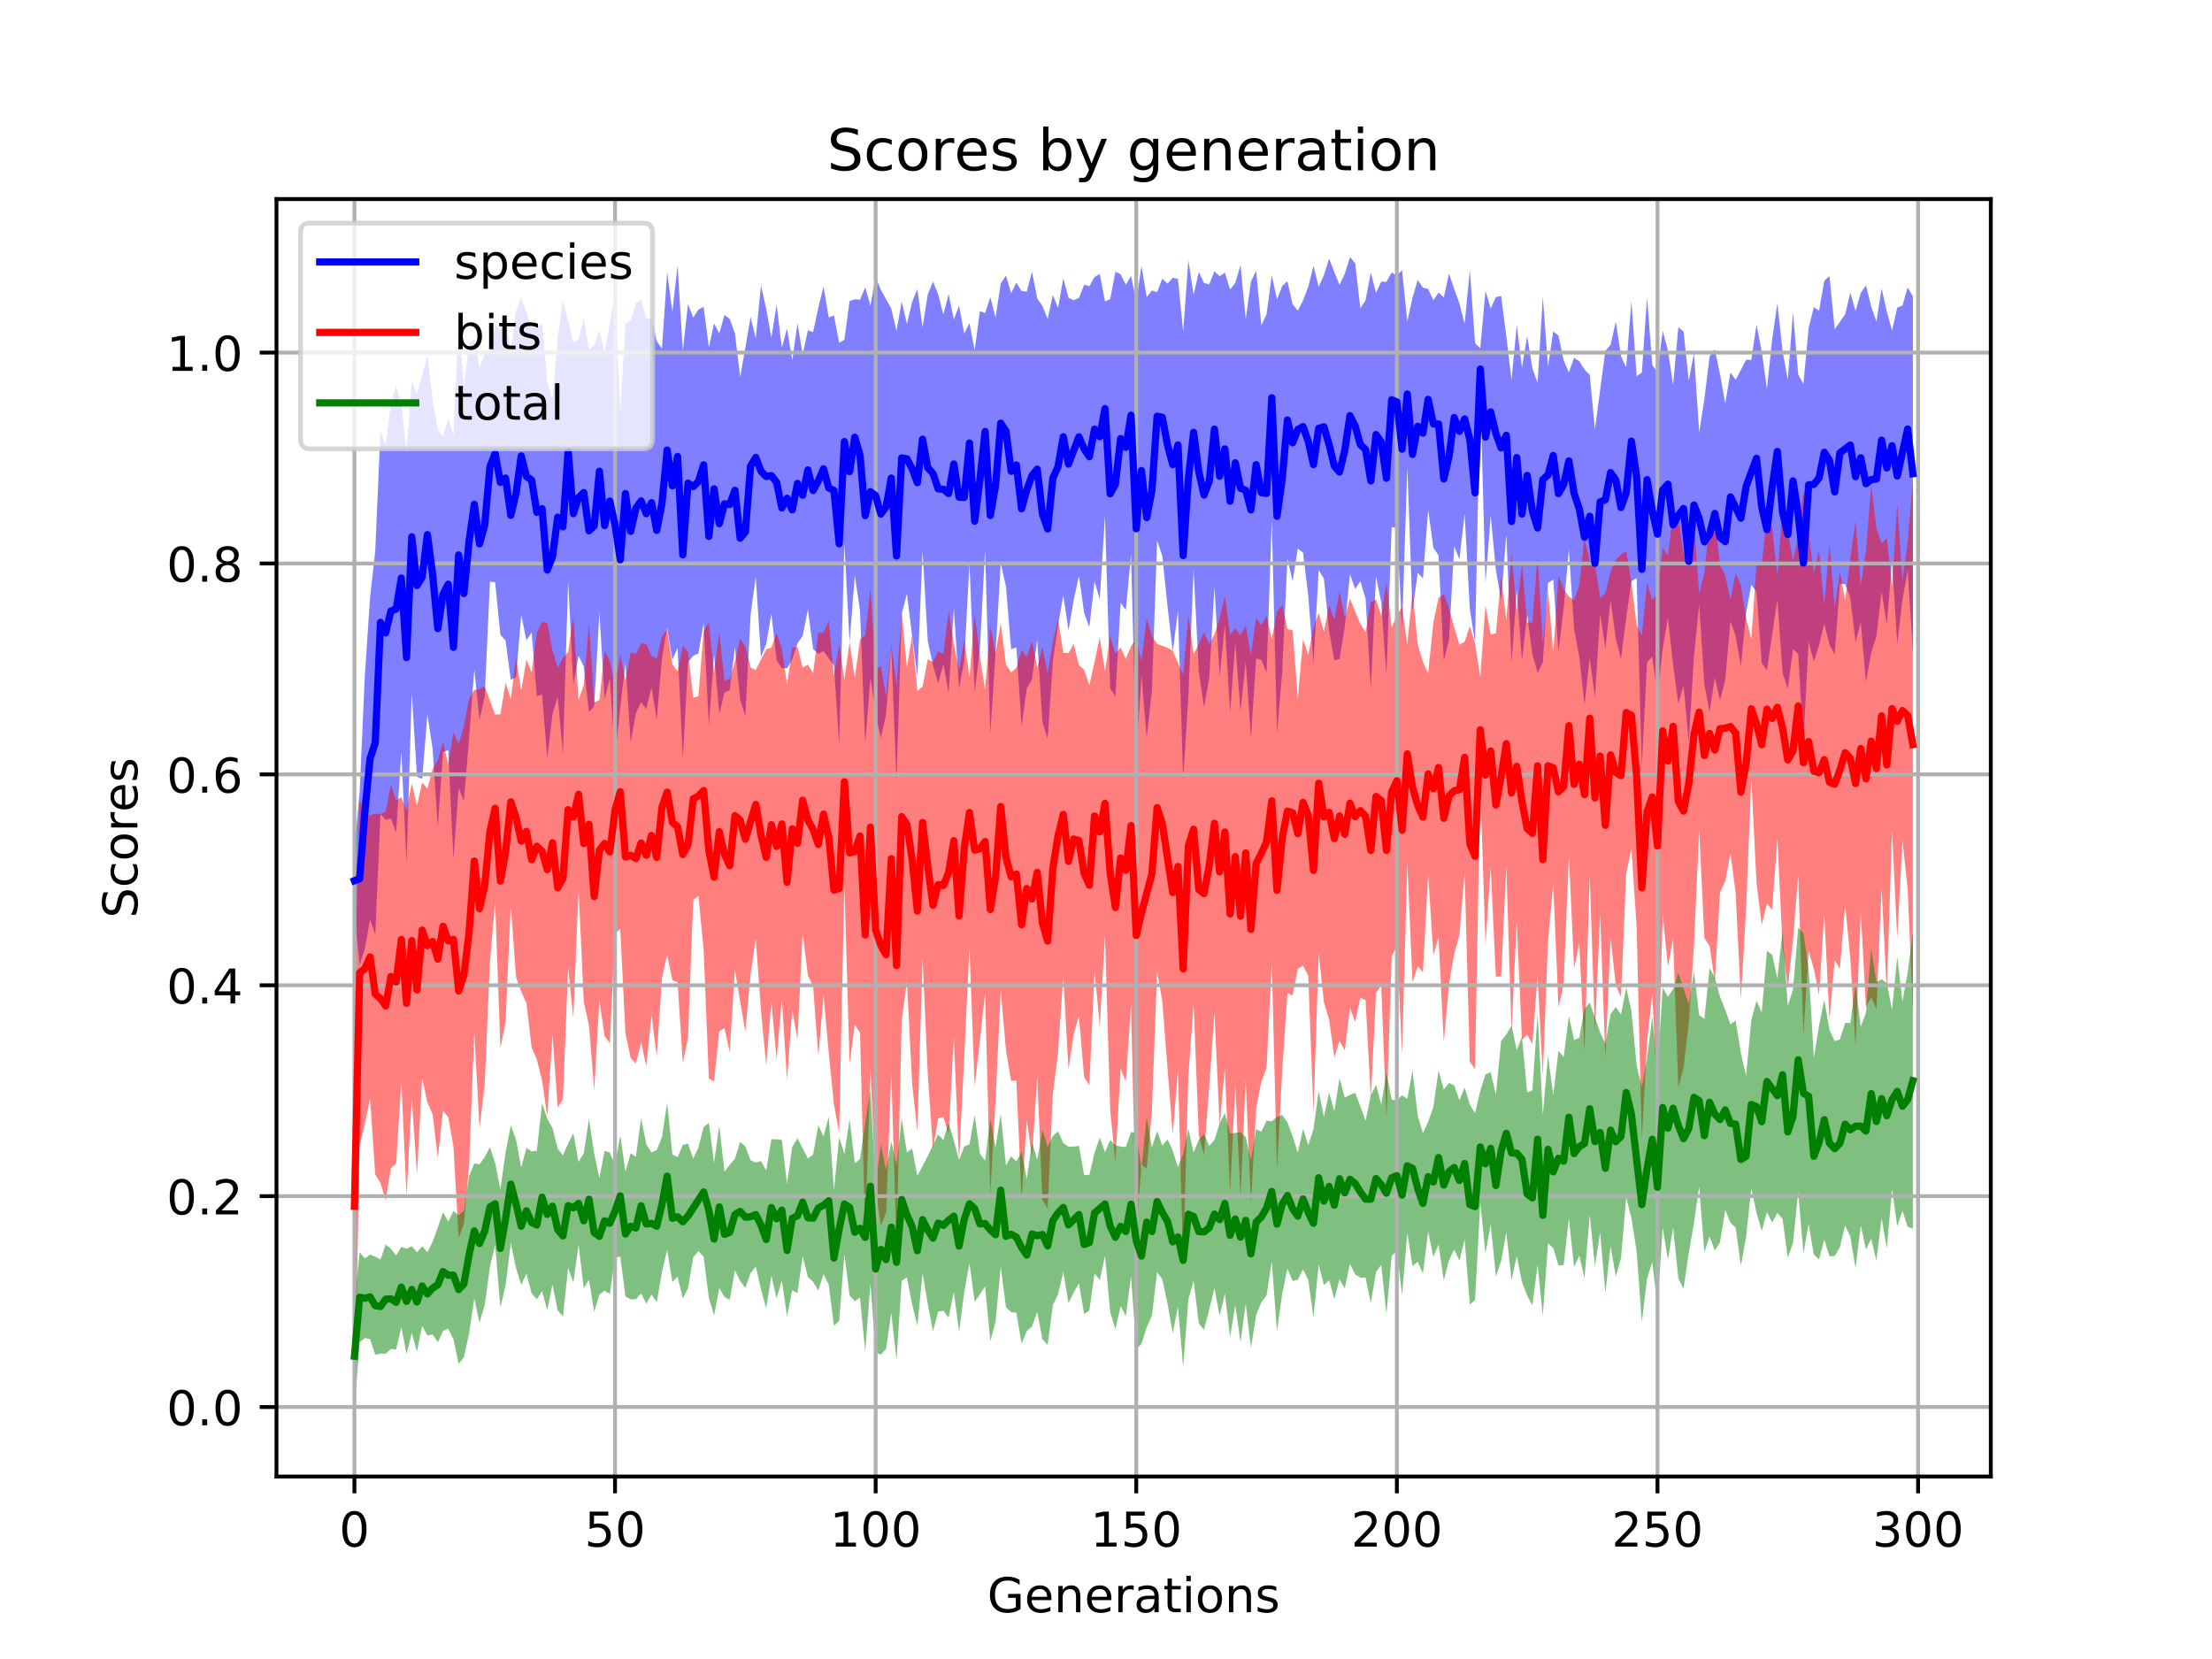 <?xml version="1.0" encoding="utf-8" standalone="no"?>
<!DOCTYPE svg PUBLIC "-//W3C//DTD SVG 1.1//EN"
  "http://www.w3.org/Graphics/SVG/1.1/DTD/svg11.dtd">
<!-- Created with matplotlib (https://matplotlib.org/) -->
<svg height="345.6pt" version="1.1" viewBox="0 0 460.8 345.6" width="460.8pt" xmlns="http://www.w3.org/2000/svg" xmlns:xlink="http://www.w3.org/1999/xlink">
 <defs>
  <style type="text/css">
*{stroke-linecap:butt;stroke-linejoin:round;}
  </style>
 </defs>
 <g id="figure_1">
  <g id="patch_1">
   <path d="M 0 345.6 
L 460.8 345.6 
L 460.8 0 
L 0 0 
z
" style="fill:#ffffff;"/>
  </g>
  <g id="axes_1">
   <g id="patch_2">
    <path d="M 57.6 307.584 
L 414.72 307.584 
L 414.72 41.472 
L 57.6 41.472 
z
" style="fill:#ffffff;"/>
   </g>
   <g id="PolyCollection_1">
    <path clip-path="url(#p2ead03692d)" d="M 73.833 176.773 
L 73.833 190.162 
L 74.919 201.051 
L 76.004 197.61 
L 77.09 191.591 
L 78.176 194.63 
L 79.262 169.58 
L 80.348 170.797 
L 81.433 170.515 
L 82.519 173.433 
L 83.605 156.493 
L 84.691 179.913 
L 85.777 144.244 
L 86.862 161.825 
L 87.948 162.261 
L 89.034 148.82 
L 90.12 156.009 
L 91.206 172.305 
L 92.291 156.611 
L 93.377 156.284 
L 94.463 178.992 
L 95.549 164.12 
L 96.635 166.835 
L 97.72 153.827 
L 98.806 139.434 
L 99.892 149.982 
L 100.978 145.083 
L 102.064 121.172 
L 103.149 121.276 
L 104.235 132.236 
L 105.321 133.426 
L 106.407 141.643 
L 107.493 141.053 
L 108.578 128.117 
L 109.664 133.409 
L 110.75 131.735 
L 111.836 145.041 
L 112.922 144.672 
L 114.007 157.926 
L 115.093 148.815 
L 116.179 145.107 
L 117.265 157.087 
L 118.351 121.014 
L 119.436 142.643 
L 120.522 136.586 
L 121.608 138.87 
L 122.694 148.334 
L 123.78 147.131 
L 124.865 127.535 
L 125.951 145.645 
L 127.037 141.329 
L 128.123 157.691 
L 129.209 147.468 
L 130.294 138.154 
L 131.38 154.652 
L 132.466 148.583 
L 133.552 146.298 
L 134.638 147.724 
L 135.723 143.173 
L 136.809 149.904 
L 137.895 137.163 
L 138.981 130.807 
L 140.067 137.457 
L 141.152 134.93 
L 142.238 158.095 
L 143.324 137.969 
L 144.41 136.594 
L 145.496 136.138 
L 146.581 129.737 
L 147.667 151.14 
L 148.753 136.282 
L 149.839 148.723 
L 150.925 144.285 
L 152.01 143.752 
L 153.096 134.825 
L 154.182 145.711 
L 155.268 149.179 
L 156.354 128.15 
L 157.439 120.117 
L 158.525 136.87 
L 159.611 134.177 
L 160.697 127.836 
L 161.783 137.555 
L 162.868 139.183 
L 163.954 139.215 
L 165.04 137.329 
L 166.126 134.023 
L 167.212 132.451 
L 168.297 126.942 
L 169.383 135.199 
L 170.469 136.216 
L 171.555 135.627 
L 172.641 137.15 
L 173.726 138.646 
L 174.812 155.124 
L 175.898 113.194 
L 176.984 133.78 
L 178.07 119.829 
L 179.155 127.241 
L 180.241 154.951 
L 181.327 141.164 
L 182.413 148.805 
L 183.499 153.756 
L 184.584 148.85 
L 185.67 134.893 
L 186.756 162.646 
L 187.842 127.955 
L 188.928 123.663 
L 190.013 132.461 
L 191.099 140.871 
L 192.185 114.803 
L 193.271 133.537 
L 194.357 138.597 
L 195.442 142.359 
L 196.528 138.311 
L 197.614 144.396 
L 198.7 126.722 
L 199.786 143.464 
L 200.871 137.736 
L 201.957 117.274 
L 203.043 144.16 
L 204.129 135.158 
L 205.215 114.531 
L 206.3 152.84 
L 207.386 136.215 
L 208.472 117.249 
L 209.558 122.176 
L 210.644 135.276 
L 211.729 134.871 
L 212.815 151.339 
L 213.901 143.364 
L 214.987 141.508 
L 216.073 133.296 
L 217.158 150.387 
L 218.244 153.956 
L 219.33 137.762 
L 220.416 130.196 
L 221.502 124.012 
L 222.587 131.313 
L 223.673 124.994 
L 224.759 119.919 
L 225.845 127.682 
L 226.931 130.651 
L 228.016 121.068 
L 229.102 124.873 
L 230.188 107.448 
L 231.274 143.418 
L 232.36 145.098 
L 233.445 125.591 
L 234.531 127.061 
L 235.617 115.521 
L 236.703 157.551 
L 237.789 140.666 
L 238.875 153.784 
L 239.96 143.944 
L 241.046 112.563 
L 242.132 115.833 
L 243.218 126.362 
L 244.304 135.748 
L 245.389 127.245 
L 246.475 162.388 
L 247.561 145.091 
L 248.647 118.678 
L 249.733 139.879 
L 250.818 147.299 
L 251.904 141.31 
L 252.99 122.28 
L 254.076 140.862 
L 255.162 130.239 
L 256.247 148.516 
L 257.333 133.879 
L 258.419 148.191 
L 259.505 137.757 
L 260.591 153.799 
L 261.676 137.159 
L 262.762 137.482 
L 263.848 140.126 
L 264.934 108.361 
L 266.02 152.698 
L 267.105 140.034 
L 268.191 116.402 
L 269.277 121.066 
L 270.363 114.234 
L 271.449 115.143 
L 272.534 124.146 
L 273.62 138.183 
L 274.706 118.719 
L 275.792 120.517 
L 276.878 131.426 
L 277.963 137.527 
L 279.049 137.307 
L 280.135 130.669 
L 281.221 119.595 
L 282.307 122.688 
L 283.392 121.057 
L 284.478 124.757 
L 285.564 143.585 
L 286.65 120.044 
L 287.736 125.479 
L 288.821 140.556 
L 289.907 109.767 
L 290.993 110.06 
L 292.079 130.863 
L 293.165 97.223 
L 294.25 127.273 
L 295.336 119.306 
L 296.422 120.506 
L 297.508 106.195 
L 298.594 114.072 
L 299.679 115.713 
L 300.765 137.602 
L 301.851 133.293 
L 302.937 113.765 
L 304.023 116.524 
L 305.108 107.021 
L 306.194 126.813 
L 307.28 133.849 
L 308.366 81.16 
L 309.452 121.509 
L 310.537 107.354 
L 311.623 118.755 
L 312.709 124.957 
L 313.795 111.293 
L 314.881 138.077 
L 315.966 122.949 
L 317.052 137.59 
L 318.138 128.038 
L 319.224 136.211 
L 320.31 140.22 
L 321.395 137.987 
L 322.481 121.426 
L 323.567 120.749 
L 324.653 135.765 
L 325.739 126.802 
L 326.824 114.459 
L 327.91 131.022 
L 328.996 136.792 
L 330.082 146.874 
L 331.168 136.999 
L 332.253 145.249 
L 333.339 127.916 
L 334.425 135.107 
L 335.511 125.03 
L 336.597 132.985 
L 337.682 137.239 
L 338.768 128.733 
L 339.854 121.075 
L 340.94 120.401 
L 342.026 159.591 
L 343.111 137.951 
L 344.197 136.773 
L 345.283 145.022 
L 346.369 135.201 
L 347.455 128.685 
L 348.54 138.515 
L 349.626 146.616 
L 350.712 142.804 
L 351.798 154.6 
L 352.884 136.82 
L 353.969 125.875 
L 355.055 142.594 
L 356.141 148.372 
L 357.227 141.141 
L 358.313 145.911 
L 359.398 141.625 
L 360.484 129.442 
L 361.57 132.528 
L 362.656 138.85 
L 363.742 127.733 
L 364.827 121.774 
L 365.913 123.331 
L 366.999 138.099 
L 368.085 139.642 
L 369.171 132.241 
L 370.256 124.924 
L 371.342 140.209 
L 372.428 143.551 
L 373.514 135.229 
L 374.6 136.216 
L 375.685 154.588 
L 376.771 133.651 
L 377.857 137.865 
L 378.943 134.356 
L 380.029 129.931 
L 381.114 134.293 
L 382.2 136.358 
L 383.286 121.633 
L 384.372 121.675 
L 385.458 124.45 
L 386.543 133.824 
L 387.629 129.669 
L 388.715 142.05 
L 389.801 135.995 
L 390.887 132.582 
L 391.972 123.278 
L 393.058 130.098 
L 394.144 116.824 
L 395.23 134.23 
L 396.316 124.924 
L 397.401 118.837 
L 398.487 135.616 
L 398.487 61.751 
L 398.487 61.751 
L 397.401 59.896 
L 396.316 63.655 
L 395.23 64.094 
L 394.144 68.886 
L 393.058 64.883 
L 391.972 60.095 
L 390.887 66.977 
L 389.801 63.854 
L 388.715 59.451 
L 387.629 61.04 
L 386.543 64.794 
L 385.458 60.96 
L 384.372 65.494 
L 383.286 67.035 
L 382.2 68.613 
L 381.114 57.516 
L 380.029 58.506 
L 378.943 64.755 
L 377.857 63.964 
L 376.771 68.37 
L 375.685 79.985 
L 374.6 78.016 
L 373.514 65.138 
L 372.428 79.142 
L 371.342 73.136 
L 370.256 63.159 
L 369.171 70.753 
L 368.085 81.048 
L 366.999 73.198 
L 365.913 67.617 
L 364.827 74.982 
L 363.742 74.936 
L 362.656 77.07 
L 361.57 79.112 
L 360.484 77.593 
L 359.398 84.021 
L 358.313 77.977 
L 357.227 72.766 
L 356.141 74.287 
L 355.055 83.139 
L 353.969 90.097 
L 352.884 73.573 
L 351.798 79.271 
L 350.712 69.055 
L 349.626 68.152 
L 348.54 80.164 
L 347.455 73.023 
L 346.369 68.908 
L 345.283 77.54 
L 344.197 76.036 
L 343.111 61.88 
L 342.026 77.618 
L 340.94 78.367 
L 339.854 62.711 
L 338.768 76.589 
L 337.682 74.182 
L 336.597 66.987 
L 335.511 71.867 
L 334.425 73.098 
L 333.339 81.203 
L 332.253 89.473 
L 331.168 78.086 
L 330.082 76.962 
L 328.996 75.235 
L 327.91 74.529 
L 326.824 77.579 
L 325.739 75.081 
L 324.653 69.909 
L 323.567 69.03 
L 322.481 76.402 
L 321.395 61.833 
L 320.31 79.734 
L 319.224 76.765 
L 318.138 70.028 
L 317.052 76.576 
L 315.966 67.708 
L 314.881 79.205 
L 313.795 70.067 
L 312.709 61.657 
L 311.623 61.885 
L 310.537 64.264 
L 309.452 60.59 
L 308.366 72.567 
L 307.28 71.478 
L 306.194 56.312 
L 305.108 67.49 
L 304.023 63.174 
L 302.937 60.198 
L 301.851 57.013 
L 300.765 61.947 
L 299.679 60.939 
L 298.594 62.544 
L 297.508 60.194 
L 296.422 59.926 
L 295.336 58.312 
L 294.25 62.041 
L 293.165 66.937 
L 292.079 56.281 
L 290.993 57.392 
L 289.907 56.771 
L 288.821 58.713 
L 287.736 58.676 
L 286.65 61.019 
L 285.564 56.782 
L 284.478 62.535 
L 283.392 64.249 
L 282.307 54.825 
L 281.221 53.568 
L 280.135 57.045 
L 279.049 59.352 
L 277.963 56.671 
L 276.878 53.863 
L 275.792 57.321 
L 274.706 59.769 
L 273.62 55.391 
L 272.534 59.746 
L 271.449 62.598 
L 270.363 64.72 
L 269.277 63.414 
L 268.191 58.589 
L 267.105 59.595 
L 266.02 62.386 
L 264.934 57.36 
L 263.848 65.436 
L 262.762 67.797 
L 261.676 56.432 
L 260.591 58.659 
L 259.505 66.505 
L 258.419 55.225 
L 257.333 58.938 
L 256.247 60.303 
L 255.162 56.778 
L 254.076 57.56 
L 252.99 56.498 
L 251.904 59.241 
L 250.818 58.946 
L 249.733 56.67 
L 248.647 61.453 
L 247.561 54.221 
L 246.475 69.092 
L 245.389 58.106 
L 244.304 57.854 
L 243.218 59.093 
L 242.132 58.033 
L 241.046 60.847 
L 239.96 60.526 
L 238.875 61.881 
L 237.789 55.378 
L 236.703 62.771 
L 235.617 57.467 
L 234.531 59.326 
L 233.445 57.123 
L 232.36 56.613 
L 231.274 62.326 
L 230.188 62.79 
L 229.102 57.077 
L 228.016 57.71 
L 226.931 59.614 
L 225.845 59.321 
L 224.759 62.075 
L 223.673 62.536 
L 222.587 62.042 
L 221.502 57.964 
L 220.416 64.152 
L 219.33 61.454 
L 218.244 66.453 
L 217.158 63.757 
L 216.073 62.159 
L 214.987 56.601 
L 213.901 60.737 
L 212.815 60.627 
L 211.729 58.862 
L 210.644 61.084 
L 209.558 57.419 
L 208.472 59.06 
L 207.386 66.128 
L 206.3 61.937 
L 205.215 65.226 
L 204.129 64.805 
L 203.043 72.989 
L 201.957 67.293 
L 200.871 69.52 
L 199.786 63.681 
L 198.7 66.58 
L 197.614 61.253 
L 196.528 65.544 
L 195.442 61.335 
L 194.357 58.66 
L 193.271 61.368 
L 192.185 68.176 
L 191.099 60.225 
L 190.013 62.87 
L 188.928 67.49 
L 187.842 62.808 
L 186.756 68.98 
L 185.67 64.288 
L 184.584 62.349 
L 183.499 60.406 
L 182.413 57.702 
L 181.327 63.684 
L 180.241 59.884 
L 179.155 62.418 
L 178.07 62.349 
L 176.984 62.715 
L 175.898 70.777 
L 174.812 71.422 
L 173.726 65.701 
L 172.641 66.127 
L 171.555 59.705 
L 170.469 64.114 
L 169.383 69.16 
L 168.297 68.821 
L 167.212 73.856 
L 166.126 67.372 
L 165.04 75.098 
L 163.954 68.392 
L 162.868 72.457 
L 161.783 63.445 
L 160.697 70.334 
L 159.611 64.327 
L 158.525 59.455 
L 157.439 70.461 
L 156.354 66.022 
L 155.268 72.47 
L 154.182 78.529 
L 153.096 69.44 
L 152.01 66.43 
L 150.925 65.612 
L 149.839 69.464 
L 148.753 67.383 
L 147.667 72.37 
L 146.581 63.936 
L 145.496 64.483 
L 144.41 66.159 
L 143.324 63.339 
L 142.238 73.078 
L 141.152 55.265 
L 140.067 64.957 
L 138.981 56.694 
L 137.895 72.649 
L 136.809 71.065 
L 135.723 66.253 
L 134.638 66.292 
L 133.552 62.399 
L 132.466 63.206 
L 131.38 66.739 
L 130.294 67.468 
L 129.209 85.75 
L 128.123 60.984 
L 127.037 67.411 
L 125.951 73.314 
L 124.865 68.798 
L 123.78 71.995 
L 122.694 72.795 
L 121.608 66.338 
L 120.522 70.74 
L 119.436 71.343 
L 118.351 66.946 
L 117.265 62.408 
L 116.179 70.373 
L 115.093 83.166 
L 114.007 79.573 
L 112.922 67.267 
L 111.836 68.4 
L 110.75 68.263 
L 109.664 65.095 
L 108.578 61.838 
L 107.493 64.708 
L 106.407 73.081 
L 105.321 65.763 
L 104.235 68.737 
L 103.149 67.659 
L 102.064 73.273 
L 100.978 73.701 
L 99.892 76.622 
L 98.806 70.642 
L 97.72 71.635 
L 96.635 80.435 
L 95.549 67.079 
L 94.463 90.719 
L 93.377 87.111 
L 92.291 90.984 
L 91.206 89.595 
L 90.12 83.353 
L 89.034 73.926 
L 87.948 78.085 
L 86.862 82.15 
L 85.777 79.407 
L 84.691 94.059 
L 83.605 84.363 
L 82.519 80.313 
L 81.433 84.048 
L 80.348 92.878 
L 79.262 89.71 
L 78.176 114.726 
L 77.09 124.505 
L 76.004 140.671 
L 74.919 165.067 
L 73.833 176.773 
z
" style="fill:#0000ff;fill-opacity:0.5;"/>
   </g>
   <g id="PolyCollection_2">
    <path clip-path="url(#p2ead03692d)" d="M 73.833 207.101 
L 73.833 295.488 
L 74.919 238.624 
L 76.004 234.188 
L 77.09 228.801 
L 78.176 244.718 
L 79.262 246.393 
L 80.348 250.089 
L 81.433 243.34 
L 82.519 242.422 
L 83.605 225.361 
L 84.691 249.135 
L 85.777 228.706 
L 86.862 244.577 
L 87.948 224.516 
L 89.034 229.684 
L 90.12 232.117 
L 91.206 241.262 
L 92.291 231.361 
L 93.377 232.728 
L 94.463 238.825 
L 95.549 257.901 
L 96.635 255.013 
L 97.72 242.827 
L 98.806 215.002 
L 99.892 235.045 
L 100.978 225.94 
L 102.064 200.417 
L 103.149 187.885 
L 104.235 218.302 
L 105.321 213.052 
L 106.407 188.435 
L 107.493 203.538 
L 108.578 206.555 
L 109.664 208.993 
L 110.75 218.216 
L 111.836 220.733 
L 112.922 225.081 
L 114.007 232.539 
L 115.093 215.564 
L 116.179 230.741 
L 117.265 228.948 
L 118.351 201.49 
L 119.436 212.139 
L 120.522 185.122 
L 121.608 208.765 
L 122.694 213.56 
L 123.78 227.171 
L 124.865 208.371 
L 125.951 215.863 
L 127.037 217.292 
L 128.123 194.395 
L 129.209 193.542 
L 130.294 215.286 
L 131.38 220.403 
L 132.466 221.545 
L 133.552 217.18 
L 134.638 222.126 
L 135.723 211.475 
L 136.809 219.996 
L 137.895 203.784 
L 138.981 198.896 
L 140.067 204.246 
L 141.152 204.612 
L 142.238 221.469 
L 143.324 216.225 
L 144.41 187.531 
L 145.496 186.605 
L 146.581 197.879 
L 147.667 224.684 
L 148.753 225.311 
L 149.839 214.815 
L 150.925 214.168 
L 152.01 219.184 
L 153.096 202.011 
L 154.182 208.63 
L 155.268 214.916 
L 156.354 202.993 
L 157.439 195.584 
L 158.525 210.424 
L 159.611 221.924 
L 160.697 208.683 
L 161.783 220.754 
L 162.868 208.182 
L 163.954 224.986 
L 165.04 210.399 
L 166.126 216.538 
L 167.212 194.261 
L 168.297 203.223 
L 169.383 205.402 
L 170.469 219.97 
L 171.555 207.393 
L 172.641 219.332 
L 173.726 230.074 
L 174.812 236.038 
L 175.898 184.118 
L 176.984 221.59 
L 178.07 213.476 
L 179.155 215.13 
L 180.241 257.158 
L 181.327 222.094 
L 182.413 247.825 
L 183.499 255.275 
L 184.584 252.644 
L 185.67 223.451 
L 186.756 259.354 
L 187.842 212.668 
L 188.928 204.427 
L 190.013 225.71 
L 191.099 235.628 
L 192.185 199.654 
L 193.271 223.798 
L 194.357 239.271 
L 195.442 232.967 
L 196.528 232.658 
L 197.614 236.275 
L 198.7 216.144 
L 199.786 242.033 
L 200.871 220.131 
L 201.957 197.368 
L 203.043 226.316 
L 204.129 216.855 
L 205.215 206.908 
L 206.3 248.644 
L 207.386 229.344 
L 208.472 206.258 
L 209.558 218.773 
L 210.644 225.196 
L 211.729 225.049 
L 212.815 249.844 
L 213.901 233.339 
L 214.987 240.964 
L 216.073 224.359 
L 217.158 249.928 
L 218.244 251.78 
L 219.33 227.918 
L 220.416 219.251 
L 221.502 203.303 
L 222.587 222.792 
L 223.673 215.428 
L 224.759 211.652 
L 225.845 224.397 
L 226.931 226.05 
L 228.016 202.173 
L 229.102 213.848 
L 230.188 194.912 
L 231.274 231.28 
L 232.36 241.931 
L 233.445 222.558 
L 234.531 225.312 
L 235.617 209.353 
L 236.703 256.788 
L 237.789 242.699 
L 238.875 243.396 
L 239.96 231.472 
L 241.046 202.348 
L 242.132 208.618 
L 243.218 222.602 
L 244.304 236.313 
L 245.389 222.942 
L 246.475 263.161 
L 247.561 224.089 
L 248.647 209.19 
L 249.733 236.497 
L 250.818 240.6 
L 251.904 226.432 
L 252.99 210.829 
L 254.076 234.489 
L 255.162 222.529 
L 256.247 248.526 
L 257.333 226.063 
L 258.419 249.265 
L 259.505 224.992 
L 260.591 250.72 
L 261.676 230.942 
L 262.762 225.305 
L 263.848 222.435 
L 264.934 200.525 
L 266.02 243.624 
L 267.105 223.173 
L 268.191 206.893 
L 269.277 207.33 
L 270.363 201.823 
L 271.449 201.159 
L 272.534 203.284 
L 273.62 231.849 
L 274.706 198.608 
L 275.792 208.759 
L 276.878 212.342 
L 277.963 220.279 
L 279.049 216.811 
L 280.135 218.84 
L 281.221 209.952 
L 282.307 212.881 
L 283.392 207.799 
L 284.478 208.382 
L 285.564 228.895 
L 286.65 206.908 
L 287.736 205.245 
L 288.821 232.933 
L 289.907 199.23 
L 290.993 197.041 
L 292.079 219.516 
L 293.165 179.801 
L 294.25 204.689 
L 295.336 201.27 
L 296.422 202.556 
L 297.508 182.173 
L 298.594 198.943 
L 299.679 195.242 
L 300.765 217.158 
L 301.851 205.026 
L 302.937 198.728 
L 304.023 194.737 
L 305.108 181.847 
L 306.194 221.158 
L 307.28 222.694 
L 308.366 163.007 
L 309.452 196.787 
L 310.537 180.687 
L 311.623 203.474 
L 312.709 203.382 
L 313.795 180.596 
L 314.881 215.082 
L 315.966 191.924 
L 317.052 216.573 
L 318.138 215.572 
L 319.224 217.482 
L 320.31 203.22 
L 321.395 224.059 
L 322.481 196.061 
L 323.567 183.974 
L 324.653 209.874 
L 325.739 205.022 
L 326.824 178.058 
L 327.91 201.747 
L 328.996 196.515 
L 330.082 218.941 
L 331.168 182.418 
L 332.253 214.953 
L 333.339 190.436 
L 334.425 220.288 
L 335.511 195.427 
L 336.597 205.195 
L 337.682 207.669 
L 338.768 182.067 
L 339.854 176.728 
L 340.94 193.052 
L 342.026 237.466 
L 343.111 216.85 
L 344.197 207.046 
L 345.283 228.86 
L 346.369 190.444 
L 347.455 201.377 
L 348.54 195.612 
L 349.626 226.481 
L 350.712 222.456 
L 351.798 213.106 
L 352.884 196.998 
L 353.969 172.952 
L 355.055 195.419 
L 356.141 197.055 
L 357.227 204.554 
L 358.313 185.88 
L 359.398 183.57 
L 360.484 177.74 
L 361.57 186.03 
L 362.656 208.193 
L 363.742 189.544 
L 364.827 162.192 
L 365.913 183.933 
L 366.999 192.644 
L 368.085 188.215 
L 369.171 189.534 
L 370.256 174.74 
L 371.342 197.025 
L 372.428 205.878 
L 373.514 195.864 
L 374.6 182.326 
L 375.685 215.465 
L 376.771 198.063 
L 377.857 201.831 
L 378.943 207.261 
L 380.029 190.365 
L 381.114 212.551 
L 382.2 200.038 
L 383.286 201.79 
L 384.372 188.452 
L 385.458 199.656 
L 386.543 217.967 
L 387.629 189.935 
L 388.715 209.77 
L 389.801 207.773 
L 390.887 210.205 
L 391.972 184.993 
L 393.058 206.667 
L 394.144 173.117 
L 395.23 195.472 
L 396.316 175.2 
L 397.401 185.129 
L 398.487 210.242 
L 398.487 99.957 
L 398.487 99.957 
L 397.401 112.97 
L 396.316 120.864 
L 395.23 105.021 
L 394.144 122.102 
L 393.058 112.053 
L 391.972 113.26 
L 390.887 110.015 
L 389.801 101.012 
L 388.715 114.714 
L 387.629 121.933 
L 386.543 108.456 
L 385.458 116.294 
L 384.372 125.154 
L 383.286 118.99 
L 382.2 126.702 
L 381.114 113.346 
L 380.029 126.141 
L 378.943 114.692 
L 377.857 119.463 
L 376.771 110.902 
L 375.685 102.306 
L 374.6 111.85 
L 373.514 116.834 
L 372.428 110.751 
L 371.342 106.336 
L 370.256 119.934 
L 369.171 109.785 
L 368.085 107.244 
L 366.999 117.658 
L 365.913 117.641 
L 364.827 133.108 
L 363.742 128.701 
L 362.656 121.85 
L 361.57 119.404 
L 360.484 124.965 
L 359.398 119.797 
L 358.313 117.709 
L 357.227 107.939 
L 356.141 108.496 
L 355.055 119.376 
L 353.969 123.719 
L 352.884 108.993 
L 351.798 113.405 
L 350.712 115.471 
L 349.626 107.387 
L 348.54 106.987 
L 347.455 115.731 
L 346.369 114.065 
L 345.283 123.636 
L 344.197 124.959 
L 343.111 121.341 
L 342.026 132.409 
L 340.94 130.208 
L 339.854 121.372 
L 338.768 114.839 
L 337.682 115.491 
L 336.597 116.647 
L 335.511 119.075 
L 334.425 123.579 
L 333.339 124.541 
L 332.253 117.492 
L 331.168 116.801 
L 330.082 112.121 
L 328.996 121.894 
L 327.91 125.051 
L 326.824 124.277 
L 325.739 122.697 
L 324.653 120.022 
L 323.567 135.929 
L 322.481 122.988 
L 321.395 134.071 
L 320.31 115.862 
L 319.224 129.706 
L 318.138 129.637 
L 317.052 117.436 
L 315.966 127.346 
L 314.881 115.286 
L 313.795 129.218 
L 312.709 120.193 
L 311.623 131.9 
L 310.537 132.203 
L 309.452 126.104 
L 308.366 141.034 
L 307.28 134.046 
L 306.194 130.414 
L 305.108 133.69 
L 304.023 134.31 
L 302.937 130.706 
L 301.851 126.604 
L 300.765 123.777 
L 299.679 124.514 
L 298.594 129.676 
L 297.508 140.243 
L 296.422 137.883 
L 295.336 134.273 
L 294.25 123.256 
L 293.165 134.286 
L 292.079 126.381 
L 290.993 128.228 
L 289.907 130.714 
L 288.821 121.361 
L 287.736 128.242 
L 286.65 124.945 
L 285.564 125.387 
L 284.478 131.671 
L 283.392 129.958 
L 282.307 127.366 
L 281.221 124.689 
L 280.135 128.735 
L 279.049 123.184 
L 277.963 129.112 
L 276.878 126.119 
L 275.792 131.599 
L 274.706 127.68 
L 273.62 130.781 
L 272.534 136.43 
L 271.449 133.131 
L 270.363 145.506 
L 269.277 131.312 
L 268.191 131.035 
L 267.105 126.072 
L 266.02 127.347 
L 264.934 133.144 
L 263.848 128.292 
L 262.762 130.213 
L 261.676 128.77 
L 260.591 136.471 
L 259.505 130.344 
L 258.419 132.396 
L 257.333 130.82 
L 256.247 132.286 
L 255.162 124.086 
L 254.076 128.784 
L 252.99 132.182 
L 251.904 134.135 
L 250.818 131.718 
L 249.733 134.139 
L 248.647 136.311 
L 247.561 128.172 
L 246.475 140.543 
L 245.389 138.065 
L 244.304 135.554 
L 243.218 134.937 
L 242.132 134.54 
L 241.046 134.121 
L 239.96 132.575 
L 238.875 128.759 
L 237.789 137.75 
L 236.703 132.987 
L 235.617 134.62 
L 234.531 137.247 
L 233.445 134.893 
L 232.36 136.187 
L 231.274 132.532 
L 230.188 139.817 
L 229.102 132.79 
L 228.016 137.817 
L 226.931 142.764 
L 225.845 139.521 
L 224.759 138.571 
L 223.673 134.138 
L 222.587 136.042 
L 221.502 136.013 
L 220.416 128.986 
L 219.33 133.745 
L 218.244 140.296 
L 217.158 134.756 
L 216.073 139.091 
L 214.987 133.58 
L 213.901 136.853 
L 212.815 135.425 
L 211.729 139.103 
L 210.644 140.093 
L 209.558 138.403 
L 208.472 129.766 
L 207.386 136.162 
L 206.3 130.306 
L 205.215 143.695 
L 204.129 136.789 
L 203.043 127.861 
L 201.957 141.151 
L 200.871 133.261 
L 199.786 139.576 
L 198.7 134.108 
L 197.614 127.262 
L 196.528 136.263 
L 195.442 135.643 
L 194.357 137.909 
L 193.271 137.326 
L 192.185 143.03 
L 191.099 143.936 
L 190.013 132.404 
L 188.928 139.053 
L 187.842 127.562 
L 186.756 142.903 
L 185.67 134.317 
L 184.584 145.091 
L 183.499 138.688 
L 182.413 139.547 
L 181.327 122.564 
L 180.241 132.347 
L 179.155 133.207 
L 178.07 141.316 
L 176.984 133.758 
L 175.898 141.625 
L 174.812 134.148 
L 173.726 140.768 
L 172.641 129.326 
L 171.555 131.788 
L 170.469 131.84 
L 169.383 140.187 
L 168.297 138.453 
L 167.212 139.121 
L 166.126 134.762 
L 165.04 134.917 
L 163.954 142.593 
L 162.868 135.082 
L 161.783 131.876 
L 160.697 134.897 
L 159.611 135.287 
L 158.525 137.398 
L 157.439 139.567 
L 156.354 139.029 
L 155.268 134.734 
L 154.182 133.093 
L 153.096 137.814 
L 152.01 141.494 
L 150.925 141.76 
L 149.839 131.67 
L 148.753 140.148 
L 147.667 129.704 
L 146.581 131.472 
L 145.496 145.061 
L 144.41 145.329 
L 143.324 135.755 
L 142.238 134.565 
L 141.152 139.858 
L 140.067 138.385 
L 138.981 131.141 
L 137.895 132.603 
L 136.809 137.239 
L 135.723 136.598 
L 134.638 134.183 
L 133.552 134.016 
L 132.466 136.175 
L 131.38 135.924 
L 130.294 141.767 
L 129.209 136.313 
L 128.123 143.064 
L 127.037 137.634 
L 125.951 135.572 
L 124.865 145.805 
L 123.78 146.353 
L 122.694 129.856 
L 121.608 142.693 
L 120.522 145.835 
L 119.436 128.243 
L 118.351 135.828 
L 117.265 137.073 
L 116.179 139.134 
L 115.093 135.531 
L 114.007 129.768 
L 112.922 129.576 
L 111.836 131.821 
L 110.75 139.991 
L 109.664 137.375 
L 108.578 143.897 
L 107.493 137.008 
L 106.407 145.632 
L 105.321 142.197 
L 104.235 148.797 
L 103.149 148.865 
L 102.064 145.945 
L 100.978 143.01 
L 99.892 143.529 
L 98.806 143.732 
L 97.72 145.565 
L 96.635 151.291 
L 95.549 154.959 
L 94.463 152.578 
L 93.377 159.243 
L 92.291 154.547 
L 91.206 158.342 
L 90.12 160.159 
L 89.034 164.337 
L 87.948 162.997 
L 86.862 167.879 
L 85.777 163.171 
L 84.691 168.862 
L 83.605 166.048 
L 82.519 166.741 
L 81.433 163.481 
L 80.348 169.032 
L 79.262 169.642 
L 78.176 169.46 
L 77.09 169.889 
L 76.004 169.464 
L 74.919 166.644 
L 73.833 207.101 
z
" style="fill:#ff0000;fill-opacity:0.5;"/>
   </g>
   <g id="PolyCollection_3">
    <path clip-path="url(#p2ead03692d)" d="M 73.833 271.345 
L 73.833 293.711 
L 74.919 279.596 
L 76.004 278.752 
L 77.09 278.933 
L 78.176 282.212 
L 79.262 281.97 
L 80.348 282.006 
L 81.433 281.003 
L 82.519 281.099 
L 83.605 276.49 
L 84.691 282.074 
L 85.777 277.649 
L 86.862 281.564 
L 87.948 276.17 
L 89.034 278.194 
L 90.12 277.982 
L 91.206 279.625 
L 92.291 277.254 
L 93.377 276.799 
L 94.463 279.014 
L 95.549 284.122 
L 96.635 282.757 
L 97.72 277.773 
L 98.806 270.502 
L 99.892 275.523 
L 100.978 271.849 
L 102.064 263.927 
L 103.149 259.31 
L 104.235 272.371 
L 105.321 267.825 
L 106.407 258.929 
L 107.493 264.128 
L 108.578 267.66 
L 109.664 265.309 
L 110.75 269.451 
L 111.836 270.666 
L 112.922 268.946 
L 114.007 272.935 
L 115.093 267.583 
L 116.179 272.998 
L 117.265 274.244 
L 118.351 264.103 
L 119.436 267.184 
L 120.522 259.312 
L 121.608 268.379 
L 122.694 266.574 
L 123.78 273.283 
L 124.865 269.664 
L 125.951 268.88 
L 127.037 269.547 
L 128.123 262.002 
L 129.209 261.738 
L 130.294 270.072 
L 131.38 270.679 
L 132.466 270.672 
L 133.552 269.438 
L 134.638 271.593 
L 135.723 269.634 
L 136.809 271.305 
L 137.895 264.992 
L 138.981 260.354 
L 140.067 267.09 
L 141.152 265.91 
L 142.238 270.513 
L 143.324 268.409 
L 144.41 261.925 
L 145.496 260.626 
L 146.581 261.816 
L 147.667 270.378 
L 148.753 274.029 
L 149.839 268.324 
L 150.925 270.183 
L 152.01 270.759 
L 153.096 264.623 
L 154.182 266.822 
L 155.268 268.284 
L 156.354 265.212 
L 157.439 263.866 
L 158.525 268.517 
L 159.611 272.598 
L 160.697 265.782 
L 161.783 270.46 
L 162.868 266.698 
L 163.954 274.255 
L 165.04 268.731 
L 166.126 269.411 
L 167.212 261.671 
L 168.297 266.037 
L 169.383 267.001 
L 170.469 268.862 
L 171.555 265.386 
L 172.641 267.645 
L 173.726 276.179 
L 174.812 275.179 
L 175.898 261.252 
L 176.984 269.861 
L 178.07 271.068 
L 179.155 270.307 
L 180.241 281.549 
L 181.327 267.375 
L 182.413 281.74 
L 183.499 282.2 
L 184.584 281.017 
L 185.67 273.484 
L 186.756 283.327 
L 187.842 266.772 
L 188.928 266.085 
L 190.013 271.731 
L 191.099 276.147 
L 192.185 265.214 
L 193.271 271.618 
L 194.357 277.29 
L 195.442 273.236 
L 196.528 273.018 
L 197.614 274.521 
L 198.7 269.108 
L 199.786 277.473 
L 200.871 269.178 
L 201.957 263.112 
L 203.043 271.23 
L 204.129 269.618 
L 205.215 267.975 
L 206.3 279.394 
L 207.386 275.366 
L 208.472 263.841 
L 209.558 272.29 
L 210.644 273.351 
L 211.729 273.464 
L 212.815 279.92 
L 213.901 277.271 
L 214.987 276.318 
L 216.073 273.212 
L 217.158 278.979 
L 218.244 280.158 
L 219.33 271.857 
L 220.416 269.646 
L 221.502 264.93 
L 222.587 271.483 
L 223.673 269.249 
L 224.759 267.301 
L 225.845 273.724 
L 226.931 272.993 
L 228.016 265.257 
L 229.102 266.658 
L 230.188 261.613 
L 231.274 273.286 
L 232.36 276.907 
L 233.445 272.066 
L 234.531 274.139 
L 235.617 265.876 
L 236.703 281.028 
L 237.789 279.945 
L 238.875 276.539 
L 239.96 274.102 
L 241.046 264.999 
L 242.132 266.5 
L 243.218 271.551 
L 244.304 277.759 
L 245.389 272.194 
L 246.475 284.751 
L 247.561 270.702 
L 248.647 266.793 
L 249.733 275.654 
L 250.818 277.042 
L 251.904 272.791 
L 252.99 268.353 
L 254.076 274.142 
L 255.162 269.461 
L 256.247 278.552 
L 257.333 271.869 
L 258.419 279.623 
L 259.505 271.546 
L 260.591 280.772 
L 261.676 273.955 
L 262.762 271.282 
L 263.848 269.851 
L 264.934 262.785 
L 266.02 277.351 
L 267.105 269.514 
L 268.191 264.263 
L 269.277 266.847 
L 270.363 266.578 
L 271.449 264.405 
L 272.534 266.626 
L 273.62 274.441 
L 274.706 263.413 
L 275.792 267.686 
L 276.878 266.706 
L 277.963 270.616 
L 279.049 266.529 
L 280.135 268.382 
L 281.221 263.254 
L 282.307 265.468 
L 283.392 266.164 
L 284.478 266.174 
L 285.564 271.474 
L 286.65 265.005 
L 287.736 263.487 
L 288.821 273.724 
L 289.907 261.666 
L 290.993 260.579 
L 292.079 269.777 
L 293.165 256.825 
L 294.25 263.726 
L 295.336 262.84 
L 296.422 265.287 
L 297.508 256.559 
L 298.594 261.828 
L 299.679 259.245 
L 300.765 266.756 
L 301.851 262.525 
L 302.937 260.285 
L 304.023 262.65 
L 305.108 258.209 
L 306.194 271.761 
L 307.28 270.825 
L 308.366 250.567 
L 309.452 261.057 
L 310.537 255.059 
L 311.623 265.901 
L 312.709 262.686 
L 313.795 256.652 
L 314.881 266.687 
L 315.966 261.67 
L 317.052 267.029 
L 318.138 269.894 
L 319.224 271.938 
L 320.31 263.477 
L 321.395 274.114 
L 322.481 258.998 
L 323.567 259.975 
L 324.653 263.627 
L 325.739 263.562 
L 326.824 253.809 
L 327.91 263.964 
L 328.996 261.548 
L 330.082 266.302 
L 331.168 253.074 
L 332.253 263.751 
L 333.339 256.73 
L 334.425 269.343 
L 335.511 259.545 
L 336.597 265.924 
L 337.682 262.098 
L 338.768 249.443 
L 339.854 253.718 
L 340.94 260.674 
L 342.026 275.426 
L 343.111 266.389 
L 344.197 262.886 
L 345.283 272.091 
L 346.369 255.706 
L 347.455 262.42 
L 348.54 255.692 
L 349.626 266.288 
L 350.712 268.492 
L 351.798 261.05 
L 352.884 254.749 
L 353.969 247.194 
L 355.055 260.887 
L 356.141 257.563 
L 357.227 260.485 
L 358.313 258.782 
L 359.398 252.064 
L 360.484 254.682 
L 361.57 255.764 
L 362.656 263.672 
L 363.742 257.658 
L 364.827 247.543 
L 365.913 252.63 
L 366.999 256.438 
L 368.085 252.489 
L 369.171 254.67 
L 370.256 252.661 
L 371.342 253.891 
L 372.428 262.079 
L 373.514 258.899 
L 374.6 248.297 
L 375.685 261.115 
L 376.771 254.983 
L 377.857 261.344 
L 378.943 262.356 
L 380.029 258.233 
L 381.114 261.711 
L 382.2 261.661 
L 383.286 259.812 
L 384.372 255.249 
L 385.458 257.607 
L 386.543 264.217 
L 387.629 255.276 
L 388.715 260.302 
L 389.801 258.046 
L 390.887 262.627 
L 391.972 253.75 
L 393.058 260.053 
L 394.144 247.739 
L 395.23 255.425 
L 396.316 252.22 
L 397.401 255.57 
L 398.487 255.957 
L 398.487 194.306 
L 398.487 194.306 
L 397.401 202.566 
L 396.316 208.667 
L 395.23 199.294 
L 394.144 210.384 
L 393.058 204.8 
L 391.972 203.986 
L 390.887 204.634 
L 389.801 197.564 
L 388.715 210.93 
L 387.629 213.896 
L 386.543 205.029 
L 385.458 213.108 
L 384.372 213.101 
L 383.286 216.533 
L 382.2 216.9 
L 381.114 214.526 
L 380.029 208.285 
L 378.943 213.673 
L 377.857 220.43 
L 376.771 201.757 
L 375.685 194.371 
L 374.6 193.254 
L 373.514 206.165 
L 372.428 209.522 
L 371.342 193.899 
L 370.256 203.845 
L 369.171 198.901 
L 368.085 198.112 
L 366.999 210.928 
L 365.913 208.445 
L 364.827 212.583 
L 363.742 224.118 
L 362.656 219.404 
L 361.57 212.586 
L 360.484 213.422 
L 359.398 210.364 
L 358.313 207.67 
L 357.227 203.7 
L 356.141 201.667 
L 355.055 212.278 
L 353.969 211.456 
L 352.884 202.442 
L 351.798 209.198 
L 350.712 205.921 
L 349.626 202.66 
L 348.54 206.033 
L 347.455 207.638 
L 346.369 205.738 
L 345.283 222.601 
L 344.197 211.773 
L 343.111 220.518 
L 342.026 226.472 
L 340.94 221.946 
L 339.854 210.59 
L 338.768 205.727 
L 337.682 211.366 
L 336.597 209.754 
L 335.511 211.301 
L 334.425 217.406 
L 333.339 215.1 
L 332.253 211.91 
L 331.168 208.88 
L 330.082 210.15 
L 328.996 216.152 
L 327.91 216.67 
L 326.824 211.659 
L 325.739 220.189 
L 324.653 218.905 
L 323.567 228.25 
L 322.481 219.847 
L 321.395 232.262 
L 320.31 211.164 
L 319.224 227.165 
L 318.138 227.592 
L 317.052 215.968 
L 315.966 218.77 
L 314.881 213.675 
L 313.795 215.508 
L 312.709 216.848 
L 311.623 228.054 
L 310.537 223.348 
L 309.452 223.835 
L 308.366 227.273 
L 307.28 231.897 
L 306.194 230.119 
L 305.108 226.546 
L 304.023 229.203 
L 302.937 226.13 
L 301.851 225.595 
L 300.765 227.001 
L 299.679 223.012 
L 298.594 230.633 
L 297.508 233.67 
L 296.422 236.073 
L 295.336 232.397 
L 294.25 223.024 
L 293.165 228.911 
L 292.079 228.158 
L 290.993 229.211 
L 289.907 229.09 
L 288.821 223.429 
L 287.736 230.063 
L 286.65 225.997 
L 285.564 228.192 
L 284.478 233.439 
L 283.392 230.479 
L 282.307 227.643 
L 281.221 228.082 
L 280.135 228.631 
L 279.049 224.561 
L 277.963 231.51 
L 276.878 227.599 
L 275.792 232.718 
L 274.706 227.273 
L 273.62 235.242 
L 272.534 238.557 
L 271.449 235.138 
L 270.363 240.117 
L 269.277 236.737 
L 268.191 233.804 
L 267.105 232.278 
L 266.02 232.665 
L 264.934 233.595 
L 263.848 233.47 
L 262.762 235.764 
L 261.676 235.236 
L 260.591 241.651 
L 259.505 236.889 
L 258.419 235.841 
L 257.333 236.021 
L 256.247 236.139 
L 255.162 231.902 
L 254.076 234.014 
L 252.99 237.463 
L 251.904 238.736 
L 250.818 236.208 
L 249.733 237.451 
L 248.647 240.06 
L 247.561 235.167 
L 246.475 240.396 
L 245.389 243.147 
L 244.304 239.674 
L 243.218 237.375 
L 242.132 238.649 
L 241.046 235.616 
L 239.96 239.008 
L 238.875 232.652 
L 237.789 243.374 
L 236.703 235.93 
L 235.617 235.828 
L 234.531 238.953 
L 233.445 238.829 
L 232.36 238.61 
L 231.274 237.503 
L 230.188 240.003 
L 229.102 236.962 
L 228.016 240.12 
L 226.931 244.757 
L 225.845 244.78 
L 224.759 238.709 
L 223.673 238.852 
L 222.587 238.867 
L 221.502 238.127 
L 220.416 235.679 
L 219.33 236.665 
L 218.244 238.926 
L 217.158 235.343 
L 216.073 241.637 
L 214.987 237.793 
L 213.901 245.644 
L 212.815 239.85 
L 211.729 241.965 
L 210.644 240.865 
L 209.558 242.805 
L 208.472 232.046 
L 207.386 239.061 
L 206.3 233.012 
L 205.215 241.795 
L 204.129 240.311 
L 203.043 232.319 
L 201.957 238.399 
L 200.871 238.853 
L 199.786 241.681 
L 198.7 237.587 
L 197.614 233.897 
L 196.528 237.508 
L 195.442 236.341 
L 194.357 238.56 
L 193.271 240.823 
L 192.185 242.904 
L 191.099 244.958 
L 190.013 239.269 
L 188.928 240.101 
L 187.842 232.999 
L 186.756 242.593 
L 185.67 237.78 
L 184.584 243.796 
L 183.499 238.378 
L 182.413 246.975 
L 181.327 226.86 
L 180.241 234.003 
L 179.155 241.449 
L 178.07 242.34 
L 176.984 233.161 
L 175.898 240.382 
L 174.812 236.911 
L 173.726 248.002 
L 172.641 232.619 
L 171.555 236.757 
L 170.469 234.424 
L 169.383 240.538 
L 168.297 241.344 
L 167.212 239.208 
L 166.126 237.126 
L 165.04 238.905 
L 163.954 246.727 
L 162.868 237.466 
L 161.783 237.343 
L 160.697 237.311 
L 159.611 243.85 
L 158.525 241.868 
L 157.439 242.179 
L 156.354 241.711 
L 155.268 238.832 
L 154.182 237.887 
L 153.096 241.404 
L 152.01 242.649 
L 150.925 244.104 
L 149.839 234.505 
L 148.753 242.225 
L 147.667 233.927 
L 146.581 234.792 
L 145.496 239.04 
L 144.41 241.379 
L 143.324 238.233 
L 142.238 238.519 
L 141.152 241.048 
L 140.067 240.502 
L 138.981 229.699 
L 137.895 236.888 
L 136.809 239.59 
L 135.723 240.066 
L 134.638 238.37 
L 133.552 232.916 
L 132.466 240.979 
L 131.38 240.216 
L 130.294 244.074 
L 129.209 236.522 
L 128.123 242.637 
L 127.037 240.101 
L 125.951 239.748 
L 124.865 245.431 
L 123.78 240.301 
L 122.694 233.056 
L 121.608 240.249 
L 120.522 242.058 
L 119.436 236.049 
L 118.351 238.234 
L 117.265 240.693 
L 116.179 239.285 
L 115.093 234.965 
L 114.007 233.04 
L 112.922 229.842 
L 111.836 239.737 
L 110.75 239.862 
L 109.664 239.137 
L 108.578 243.235 
L 107.493 237.383 
L 106.407 234.428 
L 105.321 240.048 
L 104.235 247.786 
L 103.149 242.254 
L 102.064 238.972 
L 100.978 241.032 
L 99.892 242.577 
L 98.806 242.343 
L 97.72 244.984 
L 96.635 252.179 
L 95.549 253.169 
L 94.463 252.266 
L 93.377 254.499 
L 92.291 252.515 
L 91.206 255.679 
L 90.12 258.711 
L 89.034 260.888 
L 87.948 259.608 
L 86.862 260.893 
L 85.777 259.589 
L 84.691 260.137 
L 83.605 259.763 
L 82.519 261.516 
L 81.433 260.136 
L 80.348 259.256 
L 79.262 262.385 
L 78.176 261.791 
L 77.09 261.379 
L 76.004 262.141 
L 74.919 260.839 
L 73.833 271.345 
z
" style="fill:#008000;fill-opacity:0.5;"/>
   </g>
   <g id="matplotlib.axis_1">
    <g id="xtick_1">
     <g id="line2d_1">
      <path clip-path="url(#p2ead03692d)" d="M 73.833 307.584 
L 73.833 41.472 
" style="fill:none;stroke:#b0b0b0;stroke-linecap:square;stroke-width:0.8;"/>
     </g>
     <g id="line2d_2">
      <defs>
       <path d="M 0 0 
L 0 3.5 
" id="md2f4b1f0fb" style="stroke:#000000;stroke-width:0.8;"/>
      </defs>
      <g>
       <use style="stroke:#000000;stroke-width:0.8;" x="73.833" xlink:href="#md2f4b1f0fb" y="307.584"/>
      </g>
     </g>
     <g id="text_1">
      <!-- 0 -->
      <defs>
       <path d="M 31.781 66.406 
Q 24.172 66.406 20.328 58.906 
Q 16.5 51.422 16.5 36.375 
Q 16.5 21.391 20.328 13.891 
Q 24.172 6.391 31.781 6.391 
Q 39.453 6.391 43.281 13.891 
Q 47.125 21.391 47.125 36.375 
Q 47.125 51.422 43.281 58.906 
Q 39.453 66.406 31.781 66.406 
z
M 31.781 74.219 
Q 44.047 74.219 50.516 64.516 
Q 56.984 54.828 56.984 36.375 
Q 56.984 17.969 50.516 8.266 
Q 44.047 -1.422 31.781 -1.422 
Q 19.531 -1.422 13.062 8.266 
Q 6.594 17.969 6.594 36.375 
Q 6.594 54.828 13.062 64.516 
Q 19.531 74.219 31.781 74.219 
z
" id="DejaVuSans-48"/>
      </defs>
      <g transform="translate(70.651 322.182)scale(0.1 -0.1)">
       <use xlink:href="#DejaVuSans-48"/>
      </g>
     </g>
    </g>
    <g id="xtick_2">
     <g id="line2d_3">
      <path clip-path="url(#p2ead03692d)" d="M 128.123 307.584 
L 128.123 41.472 
" style="fill:none;stroke:#b0b0b0;stroke-linecap:square;stroke-width:0.8;"/>
     </g>
     <g id="line2d_4">
      <g>
       <use style="stroke:#000000;stroke-width:0.8;" x="128.123" xlink:href="#md2f4b1f0fb" y="307.584"/>
      </g>
     </g>
     <g id="text_2">
      <!-- 50 -->
      <defs>
       <path d="M 10.797 72.906 
L 49.516 72.906 
L 49.516 64.594 
L 19.828 64.594 
L 19.828 46.734 
Q 21.969 47.469 24.109 47.828 
Q 26.266 48.188 28.422 48.188 
Q 40.625 48.188 47.75 41.5 
Q 54.891 34.812 54.891 23.391 
Q 54.891 11.625 47.562 5.094 
Q 40.234 -1.422 26.906 -1.422 
Q 22.312 -1.422 17.547 -0.641 
Q 12.797 0.141 7.719 1.703 
L 7.719 11.625 
Q 12.109 9.234 16.797 8.062 
Q 21.484 6.891 26.703 6.891 
Q 35.156 6.891 40.078 11.328 
Q 45.016 15.766 45.016 23.391 
Q 45.016 31 40.078 35.438 
Q 35.156 39.891 26.703 39.891 
Q 22.75 39.891 18.812 39.016 
Q 14.891 38.141 10.797 36.281 
z
" id="DejaVuSans-53"/>
      </defs>
      <g transform="translate(121.76 322.182)scale(0.1 -0.1)">
       <use xlink:href="#DejaVuSans-53"/>
       <use x="63.623" xlink:href="#DejaVuSans-48"/>
      </g>
     </g>
    </g>
    <g id="xtick_3">
     <g id="line2d_5">
      <path clip-path="url(#p2ead03692d)" d="M 182.413 307.584 
L 182.413 41.472 
" style="fill:none;stroke:#b0b0b0;stroke-linecap:square;stroke-width:0.8;"/>
     </g>
     <g id="line2d_6">
      <g>
       <use style="stroke:#000000;stroke-width:0.8;" x="182.413" xlink:href="#md2f4b1f0fb" y="307.584"/>
      </g>
     </g>
     <g id="text_3">
      <!-- 100 -->
      <defs>
       <path d="M 12.406 8.297 
L 28.516 8.297 
L 28.516 63.922 
L 10.984 60.406 
L 10.984 69.391 
L 28.422 72.906 
L 38.281 72.906 
L 38.281 8.297 
L 54.391 8.297 
L 54.391 0 
L 12.406 0 
z
" id="DejaVuSans-49"/>
      </defs>
      <g transform="translate(172.869 322.182)scale(0.1 -0.1)">
       <use xlink:href="#DejaVuSans-49"/>
       <use x="63.623" xlink:href="#DejaVuSans-48"/>
       <use x="127.246" xlink:href="#DejaVuSans-48"/>
      </g>
     </g>
    </g>
    <g id="xtick_4">
     <g id="line2d_7">
      <path clip-path="url(#p2ead03692d)" d="M 236.703 307.584 
L 236.703 41.472 
" style="fill:none;stroke:#b0b0b0;stroke-linecap:square;stroke-width:0.8;"/>
     </g>
     <g id="line2d_8">
      <g>
       <use style="stroke:#000000;stroke-width:0.8;" x="236.703" xlink:href="#md2f4b1f0fb" y="307.584"/>
      </g>
     </g>
     <g id="text_4">
      <!-- 150 -->
      <g transform="translate(227.159 322.182)scale(0.1 -0.1)">
       <use xlink:href="#DejaVuSans-49"/>
       <use x="63.623" xlink:href="#DejaVuSans-53"/>
       <use x="127.246" xlink:href="#DejaVuSans-48"/>
      </g>
     </g>
    </g>
    <g id="xtick_5">
     <g id="line2d_9">
      <path clip-path="url(#p2ead03692d)" d="M 290.993 307.584 
L 290.993 41.472 
" style="fill:none;stroke:#b0b0b0;stroke-linecap:square;stroke-width:0.8;"/>
     </g>
     <g id="line2d_10">
      <g>
       <use style="stroke:#000000;stroke-width:0.8;" x="290.993" xlink:href="#md2f4b1f0fb" y="307.584"/>
      </g>
     </g>
     <g id="text_5">
      <!-- 200 -->
      <defs>
       <path d="M 19.188 8.297 
L 53.609 8.297 
L 53.609 0 
L 7.328 0 
L 7.328 8.297 
Q 12.938 14.109 22.625 23.891 
Q 32.328 33.688 34.812 36.531 
Q 39.547 41.844 41.422 45.531 
Q 43.312 49.219 43.312 52.781 
Q 43.312 58.594 39.234 62.25 
Q 35.156 65.922 28.609 65.922 
Q 23.969 65.922 18.812 64.312 
Q 13.672 62.703 7.812 59.422 
L 7.812 69.391 
Q 13.766 71.781 18.938 73 
Q 24.125 74.219 28.422 74.219 
Q 39.75 74.219 46.484 68.547 
Q 53.219 62.891 53.219 53.422 
Q 53.219 48.922 51.531 44.891 
Q 49.859 40.875 45.406 35.406 
Q 44.188 33.984 37.641 27.219 
Q 31.109 20.453 19.188 8.297 
z
" id="DejaVuSans-50"/>
      </defs>
      <g transform="translate(281.449 322.182)scale(0.1 -0.1)">
       <use xlink:href="#DejaVuSans-50"/>
       <use x="63.623" xlink:href="#DejaVuSans-48"/>
       <use x="127.246" xlink:href="#DejaVuSans-48"/>
      </g>
     </g>
    </g>
    <g id="xtick_6">
     <g id="line2d_11">
      <path clip-path="url(#p2ead03692d)" d="M 345.283 307.584 
L 345.283 41.472 
" style="fill:none;stroke:#b0b0b0;stroke-linecap:square;stroke-width:0.8;"/>
     </g>
     <g id="line2d_12">
      <g>
       <use style="stroke:#000000;stroke-width:0.8;" x="345.283" xlink:href="#md2f4b1f0fb" y="307.584"/>
      </g>
     </g>
     <g id="text_6">
      <!-- 250 -->
      <g transform="translate(335.739 322.182)scale(0.1 -0.1)">
       <use xlink:href="#DejaVuSans-50"/>
       <use x="63.623" xlink:href="#DejaVuSans-53"/>
       <use x="127.246" xlink:href="#DejaVuSans-48"/>
      </g>
     </g>
    </g>
    <g id="xtick_7">
     <g id="line2d_13">
      <path clip-path="url(#p2ead03692d)" d="M 399.573 307.584 
L 399.573 41.472 
" style="fill:none;stroke:#b0b0b0;stroke-linecap:square;stroke-width:0.8;"/>
     </g>
     <g id="line2d_14">
      <g>
       <use style="stroke:#000000;stroke-width:0.8;" x="399.573" xlink:href="#md2f4b1f0fb" y="307.584"/>
      </g>
     </g>
     <g id="text_7">
      <!-- 300 -->
      <defs>
       <path d="M 40.578 39.312 
Q 47.656 37.797 51.625 33 
Q 55.609 28.219 55.609 21.188 
Q 55.609 10.406 48.188 4.484 
Q 40.766 -1.422 27.094 -1.422 
Q 22.516 -1.422 17.656 -0.516 
Q 12.797 0.391 7.625 2.203 
L 7.625 11.719 
Q 11.719 9.328 16.594 8.109 
Q 21.484 6.891 26.812 6.891 
Q 36.078 6.891 40.938 10.547 
Q 45.797 14.203 45.797 21.188 
Q 45.797 27.641 41.281 31.266 
Q 36.766 34.906 28.719 34.906 
L 20.219 34.906 
L 20.219 43.016 
L 29.109 43.016 
Q 36.375 43.016 40.234 45.922 
Q 44.094 48.828 44.094 54.297 
Q 44.094 59.906 40.109 62.906 
Q 36.141 65.922 28.719 65.922 
Q 24.656 65.922 20.016 65.031 
Q 15.375 64.156 9.812 62.312 
L 9.812 71.094 
Q 15.438 72.656 20.344 73.438 
Q 25.25 74.219 29.594 74.219 
Q 40.828 74.219 47.359 69.109 
Q 53.906 64.016 53.906 55.328 
Q 53.906 49.266 50.438 45.094 
Q 46.969 40.922 40.578 39.312 
z
" id="DejaVuSans-51"/>
      </defs>
      <g transform="translate(390.029 322.182)scale(0.1 -0.1)">
       <use xlink:href="#DejaVuSans-51"/>
       <use x="63.623" xlink:href="#DejaVuSans-48"/>
       <use x="127.246" xlink:href="#DejaVuSans-48"/>
      </g>
     </g>
    </g>
    <g id="text_8">
     <!-- Generations -->
     <defs>
      <path d="M 59.516 10.406 
L 59.516 29.984 
L 43.406 29.984 
L 43.406 38.094 
L 69.281 38.094 
L 69.281 6.781 
Q 63.578 2.734 56.688 0.656 
Q 49.812 -1.422 42 -1.422 
Q 24.906 -1.422 15.25 8.562 
Q 5.609 18.562 5.609 36.375 
Q 5.609 54.25 15.25 64.234 
Q 24.906 74.219 42 74.219 
Q 49.125 74.219 55.547 72.453 
Q 61.969 70.703 67.391 67.281 
L 67.391 56.781 
Q 61.922 61.422 55.766 63.766 
Q 49.609 66.109 42.828 66.109 
Q 29.438 66.109 22.719 58.641 
Q 16.016 51.172 16.016 36.375 
Q 16.016 21.625 22.719 14.156 
Q 29.438 6.688 42.828 6.688 
Q 48.047 6.688 52.141 7.594 
Q 56.25 8.5 59.516 10.406 
z
" id="DejaVuSans-71"/>
      <path d="M 56.203 29.594 
L 56.203 25.203 
L 14.891 25.203 
Q 15.484 15.922 20.484 11.062 
Q 25.484 6.203 34.422 6.203 
Q 39.594 6.203 44.453 7.469 
Q 49.312 8.734 54.109 11.281 
L 54.109 2.781 
Q 49.266 0.734 44.188 -0.344 
Q 39.109 -1.422 33.891 -1.422 
Q 20.797 -1.422 13.156 6.188 
Q 5.516 13.812 5.516 26.812 
Q 5.516 40.234 12.766 48.109 
Q 20.016 56 32.328 56 
Q 43.359 56 49.781 48.891 
Q 56.203 41.797 56.203 29.594 
z
M 47.219 32.234 
Q 47.125 39.594 43.094 43.984 
Q 39.062 48.391 32.422 48.391 
Q 24.906 48.391 20.391 44.141 
Q 15.875 39.891 15.188 32.172 
z
" id="DejaVuSans-101"/>
      <path d="M 54.891 33.016 
L 54.891 0 
L 45.906 0 
L 45.906 32.719 
Q 45.906 40.484 42.875 44.328 
Q 39.844 48.188 33.797 48.188 
Q 26.516 48.188 22.312 43.547 
Q 18.109 38.922 18.109 30.906 
L 18.109 0 
L 9.078 0 
L 9.078 54.688 
L 18.109 54.688 
L 18.109 46.188 
Q 21.344 51.125 25.703 53.562 
Q 30.078 56 35.797 56 
Q 45.219 56 50.047 50.172 
Q 54.891 44.344 54.891 33.016 
z
" id="DejaVuSans-110"/>
      <path d="M 41.109 46.297 
Q 39.594 47.172 37.812 47.578 
Q 36.031 48 33.891 48 
Q 26.266 48 22.188 43.047 
Q 18.109 38.094 18.109 28.812 
L 18.109 0 
L 9.078 0 
L 9.078 54.688 
L 18.109 54.688 
L 18.109 46.188 
Q 20.953 51.172 25.484 53.578 
Q 30.031 56 36.531 56 
Q 37.453 56 38.578 55.875 
Q 39.703 55.766 41.062 55.516 
z
" id="DejaVuSans-114"/>
      <path d="M 34.281 27.484 
Q 23.391 27.484 19.188 25 
Q 14.984 22.516 14.984 16.5 
Q 14.984 11.719 18.141 8.906 
Q 21.297 6.109 26.703 6.109 
Q 34.188 6.109 38.703 11.406 
Q 43.219 16.703 43.219 25.484 
L 43.219 27.484 
z
M 52.203 31.203 
L 52.203 0 
L 43.219 0 
L 43.219 8.297 
Q 40.141 3.328 35.547 0.953 
Q 30.953 -1.422 24.312 -1.422 
Q 15.922 -1.422 10.953 3.297 
Q 6 8.016 6 15.922 
Q 6 25.141 12.172 29.828 
Q 18.359 34.516 30.609 34.516 
L 43.219 34.516 
L 43.219 35.406 
Q 43.219 41.609 39.141 45 
Q 35.062 48.391 27.688 48.391 
Q 23 48.391 18.547 47.266 
Q 14.109 46.141 10.016 43.891 
L 10.016 52.203 
Q 14.938 54.109 19.578 55.047 
Q 24.219 56 28.609 56 
Q 40.484 56 46.344 49.844 
Q 52.203 43.703 52.203 31.203 
z
" id="DejaVuSans-97"/>
      <path d="M 18.312 70.219 
L 18.312 54.688 
L 36.812 54.688 
L 36.812 47.703 
L 18.312 47.703 
L 18.312 18.016 
Q 18.312 11.328 20.141 9.422 
Q 21.969 7.516 27.594 7.516 
L 36.812 7.516 
L 36.812 0 
L 27.594 0 
Q 17.188 0 13.234 3.875 
Q 9.281 7.766 9.281 18.016 
L 9.281 47.703 
L 2.688 47.703 
L 2.688 54.688 
L 9.281 54.688 
L 9.281 70.219 
z
" id="DejaVuSans-116"/>
      <path d="M 9.422 54.688 
L 18.406 54.688 
L 18.406 0 
L 9.422 0 
z
M 9.422 75.984 
L 18.406 75.984 
L 18.406 64.594 
L 9.422 64.594 
z
" id="DejaVuSans-105"/>
      <path d="M 30.609 48.391 
Q 23.391 48.391 19.188 42.75 
Q 14.984 37.109 14.984 27.297 
Q 14.984 17.484 19.156 11.844 
Q 23.344 6.203 30.609 6.203 
Q 37.797 6.203 41.984 11.859 
Q 46.188 17.531 46.188 27.297 
Q 46.188 37.016 41.984 42.703 
Q 37.797 48.391 30.609 48.391 
z
M 30.609 56 
Q 42.328 56 49.016 48.375 
Q 55.719 40.766 55.719 27.297 
Q 55.719 13.875 49.016 6.219 
Q 42.328 -1.422 30.609 -1.422 
Q 18.844 -1.422 12.172 6.219 
Q 5.516 13.875 5.516 27.297 
Q 5.516 40.766 12.172 48.375 
Q 18.844 56 30.609 56 
z
" id="DejaVuSans-111"/>
      <path d="M 44.281 53.078 
L 44.281 44.578 
Q 40.484 46.531 36.375 47.5 
Q 32.281 48.484 27.875 48.484 
Q 21.188 48.484 17.844 46.438 
Q 14.5 44.391 14.5 40.281 
Q 14.5 37.156 16.891 35.375 
Q 19.281 33.594 26.516 31.984 
L 29.594 31.297 
Q 39.156 29.25 43.188 25.516 
Q 47.219 21.781 47.219 15.094 
Q 47.219 7.469 41.188 3.016 
Q 35.156 -1.422 24.609 -1.422 
Q 20.219 -1.422 15.453 -0.562 
Q 10.688 0.297 5.422 2 
L 5.422 11.281 
Q 10.406 8.688 15.234 7.391 
Q 20.062 6.109 24.812 6.109 
Q 31.156 6.109 34.562 8.281 
Q 37.984 10.453 37.984 14.406 
Q 37.984 18.062 35.516 20.016 
Q 33.062 21.969 24.703 23.781 
L 21.578 24.516 
Q 13.234 26.266 9.516 29.906 
Q 5.812 33.547 5.812 39.891 
Q 5.812 47.609 11.281 51.797 
Q 16.75 56 26.812 56 
Q 31.781 56 36.172 55.266 
Q 40.578 54.547 44.281 53.078 
z
" id="DejaVuSans-115"/>
     </defs>
     <g transform="translate(205.662 335.861)scale(0.1 -0.1)">
      <use xlink:href="#DejaVuSans-71"/>
      <use x="77.49" xlink:href="#DejaVuSans-101"/>
      <use x="139.014" xlink:href="#DejaVuSans-110"/>
      <use x="202.393" xlink:href="#DejaVuSans-101"/>
      <use x="263.916" xlink:href="#DejaVuSans-114"/>
      <use x="305.029" xlink:href="#DejaVuSans-97"/>
      <use x="366.309" xlink:href="#DejaVuSans-116"/>
      <use x="405.518" xlink:href="#DejaVuSans-105"/>
      <use x="433.301" xlink:href="#DejaVuSans-111"/>
      <use x="494.482" xlink:href="#DejaVuSans-110"/>
      <use x="557.861" xlink:href="#DejaVuSans-115"/>
     </g>
    </g>
   </g>
   <g id="matplotlib.axis_2">
    <g id="ytick_1">
     <g id="line2d_15">
      <path clip-path="url(#p2ead03692d)" d="M 57.6 293.116 
L 414.72 293.116 
" style="fill:none;stroke:#b0b0b0;stroke-linecap:square;stroke-width:0.8;"/>
     </g>
     <g id="line2d_16">
      <defs>
       <path d="M 0 0 
L -3.5 0 
" id="m537e679302" style="stroke:#000000;stroke-width:0.8;"/>
      </defs>
      <g>
       <use style="stroke:#000000;stroke-width:0.8;" x="57.6" xlink:href="#m537e679302" y="293.116"/>
      </g>
     </g>
     <g id="text_9">
      <!-- 0.0 -->
      <defs>
       <path d="M 10.688 12.406 
L 21 12.406 
L 21 0 
L 10.688 0 
z
" id="DejaVuSans-46"/>
      </defs>
      <g transform="translate(34.697 296.915)scale(0.1 -0.1)">
       <use xlink:href="#DejaVuSans-48"/>
       <use x="63.623" xlink:href="#DejaVuSans-46"/>
       <use x="95.41" xlink:href="#DejaVuSans-48"/>
      </g>
     </g>
    </g>
    <g id="ytick_2">
     <g id="line2d_17">
      <path clip-path="url(#p2ead03692d)" d="M 57.6 249.183 
L 414.72 249.183 
" style="fill:none;stroke:#b0b0b0;stroke-linecap:square;stroke-width:0.8;"/>
     </g>
     <g id="line2d_18">
      <g>
       <use style="stroke:#000000;stroke-width:0.8;" x="57.6" xlink:href="#m537e679302" y="249.183"/>
      </g>
     </g>
     <g id="text_10">
      <!-- 0.2 -->
      <g transform="translate(34.697 252.982)scale(0.1 -0.1)">
       <use xlink:href="#DejaVuSans-48"/>
       <use x="63.623" xlink:href="#DejaVuSans-46"/>
       <use x="95.41" xlink:href="#DejaVuSans-50"/>
      </g>
     </g>
    </g>
    <g id="ytick_3">
     <g id="line2d_19">
      <path clip-path="url(#p2ead03692d)" d="M 57.6 205.25 
L 414.72 205.25 
" style="fill:none;stroke:#b0b0b0;stroke-linecap:square;stroke-width:0.8;"/>
     </g>
     <g id="line2d_20">
      <g>
       <use style="stroke:#000000;stroke-width:0.8;" x="57.6" xlink:href="#m537e679302" y="205.25"/>
      </g>
     </g>
     <g id="text_11">
      <!-- 0.4 -->
      <defs>
       <path d="M 37.797 64.312 
L 12.891 25.391 
L 37.797 25.391 
z
M 35.203 72.906 
L 47.609 72.906 
L 47.609 25.391 
L 58.016 25.391 
L 58.016 17.188 
L 47.609 17.188 
L 47.609 0 
L 37.797 0 
L 37.797 17.188 
L 4.891 17.188 
L 4.891 26.703 
z
" id="DejaVuSans-52"/>
      </defs>
      <g transform="translate(34.697 209.049)scale(0.1 -0.1)">
       <use xlink:href="#DejaVuSans-48"/>
       <use x="63.623" xlink:href="#DejaVuSans-46"/>
       <use x="95.41" xlink:href="#DejaVuSans-52"/>
      </g>
     </g>
    </g>
    <g id="ytick_4">
     <g id="line2d_21">
      <path clip-path="url(#p2ead03692d)" d="M 57.6 161.316 
L 414.72 161.316 
" style="fill:none;stroke:#b0b0b0;stroke-linecap:square;stroke-width:0.8;"/>
     </g>
     <g id="line2d_22">
      <g>
       <use style="stroke:#000000;stroke-width:0.8;" x="57.6" xlink:href="#m537e679302" y="161.316"/>
      </g>
     </g>
     <g id="text_12">
      <!-- 0.6 -->
      <defs>
       <path d="M 33.016 40.375 
Q 26.375 40.375 22.484 35.828 
Q 18.609 31.297 18.609 23.391 
Q 18.609 15.531 22.484 10.953 
Q 26.375 6.391 33.016 6.391 
Q 39.656 6.391 43.531 10.953 
Q 47.406 15.531 47.406 23.391 
Q 47.406 31.297 43.531 35.828 
Q 39.656 40.375 33.016 40.375 
z
M 52.594 71.297 
L 52.594 62.312 
Q 48.875 64.062 45.094 64.984 
Q 41.312 65.922 37.594 65.922 
Q 27.828 65.922 22.672 59.328 
Q 17.531 52.734 16.797 39.406 
Q 19.672 43.656 24.016 45.922 
Q 28.375 48.188 33.594 48.188 
Q 44.578 48.188 50.953 41.516 
Q 57.328 34.859 57.328 23.391 
Q 57.328 12.156 50.688 5.359 
Q 44.047 -1.422 33.016 -1.422 
Q 20.359 -1.422 13.672 8.266 
Q 6.984 17.969 6.984 36.375 
Q 6.984 53.656 15.188 63.938 
Q 23.391 74.219 37.203 74.219 
Q 40.922 74.219 44.703 73.484 
Q 48.484 72.75 52.594 71.297 
z
" id="DejaVuSans-54"/>
      </defs>
      <g transform="translate(34.697 165.116)scale(0.1 -0.1)">
       <use xlink:href="#DejaVuSans-48"/>
       <use x="63.623" xlink:href="#DejaVuSans-46"/>
       <use x="95.41" xlink:href="#DejaVuSans-54"/>
      </g>
     </g>
    </g>
    <g id="ytick_5">
     <g id="line2d_23">
      <path clip-path="url(#p2ead03692d)" d="M 57.6 117.383 
L 414.72 117.383 
" style="fill:none;stroke:#b0b0b0;stroke-linecap:square;stroke-width:0.8;"/>
     </g>
     <g id="line2d_24">
      <g>
       <use style="stroke:#000000;stroke-width:0.8;" x="57.6" xlink:href="#m537e679302" y="117.383"/>
      </g>
     </g>
     <g id="text_13">
      <!-- 0.8 -->
      <defs>
       <path d="M 31.781 34.625 
Q 24.75 34.625 20.719 30.859 
Q 16.703 27.094 16.703 20.516 
Q 16.703 13.922 20.719 10.156 
Q 24.75 6.391 31.781 6.391 
Q 38.812 6.391 42.859 10.172 
Q 46.922 13.969 46.922 20.516 
Q 46.922 27.094 42.891 30.859 
Q 38.875 34.625 31.781 34.625 
z
M 21.922 38.812 
Q 15.578 40.375 12.031 44.719 
Q 8.5 49.078 8.5 55.328 
Q 8.5 64.062 14.719 69.141 
Q 20.953 74.219 31.781 74.219 
Q 42.672 74.219 48.875 69.141 
Q 55.078 64.062 55.078 55.328 
Q 55.078 49.078 51.531 44.719 
Q 48 40.375 41.703 38.812 
Q 48.828 37.156 52.797 32.312 
Q 56.781 27.484 56.781 20.516 
Q 56.781 9.906 50.312 4.234 
Q 43.844 -1.422 31.781 -1.422 
Q 19.734 -1.422 13.25 4.234 
Q 6.781 9.906 6.781 20.516 
Q 6.781 27.484 10.781 32.312 
Q 14.797 37.156 21.922 38.812 
z
M 18.312 54.391 
Q 18.312 48.734 21.844 45.562 
Q 25.391 42.391 31.781 42.391 
Q 38.141 42.391 41.719 45.562 
Q 45.312 48.734 45.312 54.391 
Q 45.312 60.062 41.719 63.234 
Q 38.141 66.406 31.781 66.406 
Q 25.391 66.406 21.844 63.234 
Q 18.312 60.062 18.312 54.391 
z
" id="DejaVuSans-56"/>
      </defs>
      <g transform="translate(34.697 121.182)scale(0.1 -0.1)">
       <use xlink:href="#DejaVuSans-48"/>
       <use x="63.623" xlink:href="#DejaVuSans-46"/>
       <use x="95.41" xlink:href="#DejaVuSans-56"/>
      </g>
     </g>
    </g>
    <g id="ytick_6">
     <g id="line2d_25">
      <path clip-path="url(#p2ead03692d)" d="M 57.6 73.45 
L 414.72 73.45 
" style="fill:none;stroke:#b0b0b0;stroke-linecap:square;stroke-width:0.8;"/>
     </g>
     <g id="line2d_26">
      <g>
       <use style="stroke:#000000;stroke-width:0.8;" x="57.6" xlink:href="#m537e679302" y="73.45"/>
      </g>
     </g>
     <g id="text_14">
      <!-- 1.0 -->
      <g transform="translate(34.697 77.249)scale(0.1 -0.1)">
       <use xlink:href="#DejaVuSans-49"/>
       <use x="63.623" xlink:href="#DejaVuSans-46"/>
       <use x="95.41" xlink:href="#DejaVuSans-48"/>
      </g>
     </g>
    </g>
    <g id="text_15">
     <!-- Scores -->
     <defs>
      <path d="M 53.516 70.516 
L 53.516 60.891 
Q 47.906 63.578 42.922 64.891 
Q 37.938 66.219 33.297 66.219 
Q 25.25 66.219 20.875 63.094 
Q 16.5 59.969 16.5 54.203 
Q 16.5 49.359 19.406 46.891 
Q 22.312 44.438 30.422 42.922 
L 36.375 41.703 
Q 47.406 39.594 52.656 34.297 
Q 57.906 29 57.906 20.125 
Q 57.906 9.516 50.797 4.047 
Q 43.703 -1.422 29.984 -1.422 
Q 24.812 -1.422 18.969 -0.25 
Q 13.141 0.922 6.891 3.219 
L 6.891 13.375 
Q 12.891 10.016 18.656 8.297 
Q 24.422 6.594 29.984 6.594 
Q 38.422 6.594 43.016 9.906 
Q 47.609 13.234 47.609 19.391 
Q 47.609 24.75 44.312 27.781 
Q 41.016 30.812 33.5 32.328 
L 27.484 33.5 
Q 16.453 35.688 11.516 40.375 
Q 6.594 45.062 6.594 53.422 
Q 6.594 63.094 13.406 68.656 
Q 20.219 74.219 32.172 74.219 
Q 37.312 74.219 42.625 73.281 
Q 47.953 72.359 53.516 70.516 
z
" id="DejaVuSans-83"/>
      <path d="M 48.781 52.594 
L 48.781 44.188 
Q 44.969 46.297 41.141 47.344 
Q 37.312 48.391 33.406 48.391 
Q 24.656 48.391 19.812 42.844 
Q 14.984 37.312 14.984 27.297 
Q 14.984 17.281 19.812 11.734 
Q 24.656 6.203 33.406 6.203 
Q 37.312 6.203 41.141 7.25 
Q 44.969 8.297 48.781 10.406 
L 48.781 2.094 
Q 45.016 0.344 40.984 -0.531 
Q 36.969 -1.422 32.422 -1.422 
Q 20.062 -1.422 12.781 6.344 
Q 5.516 14.109 5.516 27.297 
Q 5.516 40.672 12.859 48.328 
Q 20.219 56 33.016 56 
Q 37.156 56 41.109 55.141 
Q 45.062 54.297 48.781 52.594 
z
" id="DejaVuSans-99"/>
     </defs>
     <g transform="translate(28.617 191.246)rotate(-90)scale(0.1 -0.1)">
      <use xlink:href="#DejaVuSans-83"/>
      <use x="63.477" xlink:href="#DejaVuSans-99"/>
      <use x="118.457" xlink:href="#DejaVuSans-111"/>
      <use x="179.639" xlink:href="#DejaVuSans-114"/>
      <use x="220.721" xlink:href="#DejaVuSans-101"/>
      <use x="282.244" xlink:href="#DejaVuSans-115"/>
     </g>
    </g>
   </g>
   <g id="line2d_27">
    <path clip-path="url(#p2ead03692d)" d="M 73.833 183.467 
L 74.919 183.059 
L 76.004 169.141 
L 77.09 158.048 
L 78.176 154.678 
L 79.262 129.645 
L 80.348 131.837 
L 81.433 127.281 
L 82.519 126.873 
L 83.605 120.428 
L 84.691 136.986 
L 85.777 111.826 
L 86.862 121.987 
L 87.948 120.173 
L 89.034 111.373 
L 90.12 119.681 
L 91.206 130.95 
L 92.291 123.797 
L 93.377 121.697 
L 94.463 134.855 
L 95.549 115.6 
L 96.635 123.635 
L 97.72 112.731 
L 98.806 105.038 
L 99.892 113.302 
L 100.978 109.392 
L 102.064 97.222 
L 103.149 94.468 
L 104.235 100.487 
L 105.321 99.595 
L 106.407 107.362 
L 107.493 102.881 
L 108.578 94.977 
L 109.664 99.252 
L 110.75 99.999 
L 111.836 106.721 
L 112.922 105.969 
L 114.007 118.75 
L 115.093 115.991 
L 116.179 107.74 
L 117.265 109.748 
L 118.351 93.98 
L 119.436 106.993 
L 120.522 103.663 
L 121.608 102.604 
L 122.694 110.565 
L 123.78 109.563 
L 124.865 98.167 
L 125.951 109.48 
L 127.037 104.37 
L 128.123 109.338 
L 129.209 116.609 
L 130.294 102.811 
L 131.38 110.696 
L 132.466 105.894 
L 133.552 104.348 
L 134.638 107.008 
L 135.723 104.713 
L 136.809 110.484 
L 137.895 104.906 
L 138.981 93.751 
L 140.067 101.207 
L 141.152 95.097 
L 142.238 115.586 
L 143.324 100.654 
L 144.41 101.376 
L 145.496 100.311 
L 146.581 96.837 
L 147.667 111.755 
L 148.753 101.833 
L 149.839 109.093 
L 150.925 104.949 
L 152.01 105.091 
L 153.096 102.133 
L 154.182 112.12 
L 155.268 110.824 
L 156.354 97.086 
L 157.439 95.289 
L 158.525 98.162 
L 159.611 99.252 
L 160.697 99.085 
L 161.783 100.5 
L 162.868 105.82 
L 163.954 103.803 
L 165.04 106.214 
L 166.126 100.697 
L 167.212 103.153 
L 168.297 97.881 
L 169.383 102.18 
L 170.469 100.165 
L 171.555 97.666 
L 172.641 101.638 
L 173.726 102.174 
L 174.812 113.273 
L 175.898 91.985 
L 176.984 98.248 
L 178.07 91.089 
L 179.155 94.829 
L 180.241 107.418 
L 181.327 102.424 
L 182.413 103.254 
L 183.499 107.081 
L 184.584 105.6 
L 185.67 99.59 
L 186.756 115.813 
L 187.842 95.382 
L 188.928 95.576 
L 190.013 97.666 
L 191.099 100.548 
L 192.185 91.489 
L 193.271 97.452 
L 194.357 98.628 
L 195.442 101.847 
L 196.528 101.928 
L 197.614 102.824 
L 198.7 96.651 
L 199.786 103.573 
L 200.871 103.628 
L 201.957 92.284 
L 203.043 108.575 
L 204.129 99.981 
L 205.215 89.878 
L 206.3 107.388 
L 207.386 101.172 
L 208.472 88.155 
L 209.558 89.798 
L 210.644 98.18 
L 211.729 96.866 
L 212.815 105.983 
L 213.901 102.051 
L 214.987 99.054 
L 216.073 97.728 
L 217.158 107.072 
L 218.244 110.205 
L 219.33 99.608 
L 220.416 97.174 
L 221.502 90.988 
L 222.587 96.678 
L 224.759 90.997 
L 225.845 93.501 
L 226.931 95.133 
L 228.016 89.389 
L 229.102 90.975 
L 230.188 85.119 
L 231.274 102.872 
L 232.36 100.856 
L 233.445 91.357 
L 234.531 93.194 
L 235.617 86.494 
L 236.703 110.161 
L 237.789 98.022 
L 238.875 107.832 
L 239.96 102.235 
L 241.046 86.705 
L 242.132 86.933 
L 243.218 92.728 
L 244.304 96.801 
L 245.389 92.675 
L 246.475 115.74 
L 247.561 99.656 
L 248.647 90.066 
L 249.733 98.275 
L 250.818 103.123 
L 251.904 100.276 
L 252.99 89.389 
L 254.076 99.211 
L 255.162 93.509 
L 256.247 104.41 
L 257.333 96.408 
L 258.419 101.708 
L 259.505 102.131 
L 260.591 106.229 
L 261.676 96.796 
L 262.762 102.639 
L 263.848 102.781 
L 264.934 82.861 
L 266.02 107.542 
L 267.105 99.814 
L 268.191 87.496 
L 269.277 92.24 
L 270.363 89.477 
L 271.449 88.871 
L 272.534 91.946 
L 273.62 96.787 
L 274.706 89.244 
L 275.792 88.919 
L 276.878 92.644 
L 277.963 97.099 
L 279.049 98.329 
L 280.135 93.857 
L 281.221 86.582 
L 282.307 88.756 
L 283.392 92.653 
L 284.478 93.646 
L 285.564 100.183 
L 286.65 90.531 
L 287.736 92.078 
L 288.821 99.634 
L 289.907 83.269 
L 290.993 83.726 
L 292.079 93.572 
L 293.165 82.08 
L 294.25 94.657 
L 295.336 88.809 
L 296.422 90.216 
L 297.508 83.194 
L 298.594 88.308 
L 299.679 88.326 
L 300.765 99.774 
L 301.851 95.153 
L 302.937 86.981 
L 304.023 89.849 
L 305.108 87.256 
L 306.194 91.563 
L 307.28 102.663 
L 308.366 76.864 
L 309.452 91.049 
L 310.537 85.809 
L 311.623 90.32 
L 312.709 93.307 
L 313.795 90.68 
L 314.881 108.641 
L 315.966 95.329 
L 317.052 107.083 
L 318.138 99.033 
L 319.224 106.488 
L 320.31 109.977 
L 321.395 99.91 
L 322.481 98.914 
L 323.567 94.889 
L 324.653 102.837 
L 325.739 100.942 
L 326.824 96.019 
L 327.91 102.775 
L 328.996 106.013 
L 330.082 111.918 
L 331.168 107.542 
L 332.253 117.361 
L 333.339 104.559 
L 334.425 104.102 
L 335.511 98.448 
L 336.597 99.986 
L 337.682 105.71 
L 338.768 102.661 
L 339.854 91.893 
L 340.94 99.384 
L 342.026 118.605 
L 343.111 99.915 
L 344.197 106.404 
L 345.283 111.281 
L 346.369 102.054 
L 347.455 100.854 
L 348.54 109.339 
L 349.626 107.384 
L 350.712 105.93 
L 351.798 116.935 
L 352.884 105.196 
L 353.969 107.986 
L 355.055 112.867 
L 356.141 111.329 
L 357.227 106.954 
L 358.313 111.944 
L 359.398 112.823 
L 360.484 103.518 
L 362.656 107.96 
L 363.742 101.334 
L 365.913 95.474 
L 366.999 105.649 
L 368.085 110.345 
L 369.171 101.497 
L 370.256 94.042 
L 371.342 106.672 
L 372.428 111.347 
L 373.514 100.183 
L 374.6 107.116 
L 375.685 117.287 
L 376.771 101.011 
L 377.857 100.915 
L 378.943 99.555 
L 380.029 94.218 
L 381.114 95.905 
L 382.2 102.486 
L 383.286 94.334 
L 385.458 92.705 
L 386.543 99.309 
L 387.629 95.355 
L 388.715 100.75 
L 389.801 99.924 
L 390.887 99.779 
L 391.972 91.687 
L 393.058 97.49 
L 394.144 92.855 
L 395.23 99.162 
L 397.401 89.366 
L 398.487 98.683 
L 398.487 98.683 
" style="fill:none;stroke:#0000ff;stroke-linecap:square;stroke-width:1.5;"/>
   </g>
   <g id="line2d_28">
    <path clip-path="url(#p2ead03692d)" d="M 73.833 251.294 
L 74.919 202.634 
L 76.004 201.826 
L 77.09 199.345 
L 78.176 207.089 
L 79.262 208.017 
L 80.348 209.561 
L 81.433 203.41 
L 82.519 204.582 
L 83.605 195.704 
L 84.691 208.998 
L 85.777 195.939 
L 86.862 206.228 
L 87.948 193.757 
L 89.034 197.011 
L 90.12 196.138 
L 91.206 199.802 
L 92.291 192.954 
L 93.377 195.985 
L 94.463 195.701 
L 95.549 206.43 
L 96.635 203.152 
L 97.72 194.196 
L 98.806 179.367 
L 99.892 189.287 
L 100.978 184.475 
L 102.064 173.181 
L 103.149 168.375 
L 104.235 183.549 
L 105.321 177.624 
L 106.407 167.034 
L 107.493 170.273 
L 108.578 175.226 
L 109.664 173.184 
L 110.75 179.103 
L 111.836 176.277 
L 112.922 177.329 
L 114.007 181.154 
L 115.093 175.548 
L 116.179 184.938 
L 117.265 183.011 
L 118.351 168.659 
L 119.436 170.191 
L 120.522 165.478 
L 121.608 175.729 
L 122.694 171.708 
L 123.78 186.762 
L 124.865 177.088 
L 125.951 175.718 
L 127.037 177.463 
L 128.123 168.729 
L 129.209 164.928 
L 130.294 178.526 
L 131.38 178.163 
L 132.466 178.86 
L 133.552 175.598 
L 134.638 178.154 
L 135.723 174.036 
L 136.809 178.617 
L 137.895 168.193 
L 138.981 165.018 
L 140.067 171.316 
L 141.152 172.235 
L 142.238 178.017 
L 143.324 175.99 
L 144.41 166.43 
L 145.496 165.833 
L 146.581 164.676 
L 147.667 177.194 
L 148.753 182.729 
L 149.839 173.243 
L 150.925 177.964 
L 152.01 180.339 
L 153.096 169.913 
L 154.182 170.862 
L 155.268 174.825 
L 157.439 167.575 
L 158.525 173.911 
L 159.611 178.606 
L 160.697 171.79 
L 161.783 176.315 
L 162.868 171.632 
L 163.954 183.79 
L 165.04 172.658 
L 166.126 175.65 
L 167.212 166.691 
L 168.297 170.838 
L 169.383 172.795 
L 170.469 175.905 
L 171.555 169.59 
L 172.641 174.329 
L 173.726 185.421 
L 174.812 185.093 
L 175.898 162.872 
L 176.984 177.674 
L 178.07 177.396 
L 179.155 174.168 
L 180.241 194.752 
L 181.327 172.329 
L 182.413 193.686 
L 183.499 196.981 
L 184.584 198.867 
L 185.67 178.884 
L 186.756 201.129 
L 187.842 170.115 
L 188.928 171.74 
L 190.013 179.057 
L 191.099 189.782 
L 192.185 171.342 
L 193.271 180.562 
L 194.357 188.59 
L 195.442 184.305 
L 196.528 184.46 
L 197.614 181.769 
L 198.7 175.126 
L 199.786 190.804 
L 200.871 176.696 
L 201.957 169.259 
L 203.043 177.088 
L 204.129 176.822 
L 205.215 175.302 
L 206.3 189.475 
L 207.386 182.753 
L 208.472 168.012 
L 209.558 178.588 
L 210.644 182.644 
L 211.729 182.076 
L 212.815 192.635 
L 213.901 185.096 
L 214.987 187.272 
L 216.073 181.725 
L 217.158 192.342 
L 218.244 196.038 
L 219.33 180.831 
L 220.416 174.118 
L 221.502 169.658 
L 222.587 179.417 
L 223.673 174.783 
L 224.759 175.111 
L 225.845 181.959 
L 226.931 184.407 
L 228.016 169.995 
L 229.102 173.319 
L 230.188 167.364 
L 231.274 181.906 
L 232.36 189.059 
L 233.445 178.726 
L 234.531 181.28 
L 235.617 171.986 
L 236.703 194.887 
L 237.789 190.224 
L 239.96 182.024 
L 241.046 168.234 
L 242.132 171.579 
L 244.304 185.934 
L 245.389 180.503 
L 246.475 201.852 
L 247.561 176.131 
L 248.647 172.751 
L 249.733 185.318 
L 250.818 186.159 
L 251.904 180.284 
L 252.99 171.506 
L 254.076 181.636 
L 255.162 173.308 
L 256.247 190.406 
L 257.333 178.442 
L 258.419 190.831 
L 259.505 177.668 
L 260.591 193.596 
L 261.676 179.856 
L 262.762 177.759 
L 263.848 175.363 
L 264.934 166.834 
L 266.02 185.485 
L 267.105 174.622 
L 268.191 168.964 
L 269.277 169.321 
L 270.363 173.665 
L 271.449 167.145 
L 272.534 169.857 
L 273.62 181.315 
L 274.706 163.144 
L 275.792 170.179 
L 276.878 169.23 
L 277.963 174.695 
L 279.049 169.998 
L 280.135 173.788 
L 281.221 167.321 
L 282.307 170.124 
L 283.392 168.879 
L 284.478 170.027 
L 285.564 177.141 
L 286.65 165.926 
L 287.736 166.744 
L 288.821 177.147 
L 289.907 164.972 
L 290.993 162.634 
L 292.079 172.949 
L 293.165 157.044 
L 294.25 163.973 
L 295.336 167.772 
L 296.422 170.22 
L 297.508 161.208 
L 298.594 164.31 
L 299.679 159.878 
L 300.765 170.468 
L 301.851 165.815 
L 302.937 164.717 
L 304.023 164.524 
L 305.108 157.769 
L 306.194 175.786 
L 307.28 178.37 
L 308.366 152.02 
L 309.452 161.446 
L 310.537 156.445 
L 311.623 167.687 
L 312.709 161.787 
L 313.795 154.907 
L 314.881 165.184 
L 315.966 159.635 
L 317.052 167.005 
L 318.138 172.604 
L 319.224 173.594 
L 320.31 159.541 
L 321.395 179.065 
L 322.481 159.525 
L 323.567 159.952 
L 324.653 164.948 
L 325.739 163.86 
L 326.824 151.168 
L 327.91 163.399 
L 328.996 159.205 
L 330.082 165.531 
L 331.168 149.61 
L 332.253 166.222 
L 333.339 157.488 
L 334.425 171.934 
L 335.511 157.251 
L 336.597 160.921 
L 337.682 161.58 
L 338.768 148.453 
L 339.854 149.05 
L 340.94 161.63 
L 342.026 184.938 
L 343.111 169.095 
L 344.197 166.003 
L 345.283 176.248 
L 346.369 152.254 
L 347.455 158.554 
L 348.54 151.3 
L 349.626 166.934 
L 350.712 168.964 
L 351.798 163.255 
L 352.884 152.995 
L 353.969 148.336 
L 355.055 157.398 
L 356.141 152.776 
L 357.227 156.246 
L 358.313 151.795 
L 359.398 151.683 
L 360.484 151.352 
L 361.57 152.717 
L 362.656 165.021 
L 363.742 159.123 
L 364.827 147.65 
L 365.913 150.787 
L 366.999 155.151 
L 368.085 147.729 
L 369.171 149.659 
L 370.256 147.337 
L 371.342 151.68 
L 372.428 158.314 
L 373.514 156.349 
L 374.6 147.088 
L 375.685 158.885 
L 376.771 154.482 
L 377.857 160.647 
L 378.943 160.977 
L 380.029 158.253 
L 381.114 162.948 
L 382.2 163.37 
L 383.286 160.39 
L 384.372 156.803 
L 385.458 157.975 
L 386.543 163.211 
L 387.629 155.934 
L 388.715 162.242 
L 389.801 154.393 
L 390.887 160.11 
L 391.972 149.126 
L 393.058 159.36 
L 394.144 147.609 
L 395.23 150.246 
L 396.316 148.032 
L 397.401 149.05 
L 398.487 155.1 
L 398.487 155.1 
" style="fill:none;stroke:#ff0000;stroke-linecap:square;stroke-width:1.5;"/>
   </g>
   <g id="line2d_29">
    <path clip-path="url(#p2ead03692d)" d="M 73.833 282.528 
L 74.919 270.218 
L 76.004 270.446 
L 77.09 270.156 
L 78.176 272.002 
L 79.262 272.177 
L 80.348 270.631 
L 81.433 270.569 
L 82.519 271.307 
L 83.605 268.127 
L 84.691 271.105 
L 85.777 268.619 
L 86.862 271.228 
L 87.948 267.889 
L 89.034 269.541 
L 90.12 268.346 
L 91.206 267.652 
L 92.291 264.884 
L 93.377 265.649 
L 94.463 265.64 
L 95.549 268.645 
L 96.635 267.468 
L 97.72 261.378 
L 98.806 256.423 
L 99.892 259.05 
L 100.978 256.44 
L 102.064 251.45 
L 103.149 250.782 
L 104.235 260.078 
L 105.321 253.936 
L 106.407 246.678 
L 107.493 250.755 
L 108.578 255.448 
L 109.664 252.223 
L 110.75 254.657 
L 111.836 255.201 
L 112.922 249.394 
L 114.007 252.987 
L 115.093 251.274 
L 116.179 256.142 
L 117.265 257.468 
L 118.351 251.168 
L 119.436 251.617 
L 120.522 250.685 
L 121.608 254.314 
L 122.694 249.815 
L 123.78 256.792 
L 124.865 257.548 
L 125.951 254.314 
L 127.037 254.824 
L 128.123 252.319 
L 129.209 249.13 
L 130.294 257.073 
L 131.38 255.448 
L 132.466 255.825 
L 133.552 251.177 
L 134.638 254.982 
L 135.723 254.85 
L 136.809 255.448 
L 137.895 250.94 
L 138.981 245.027 
L 140.067 253.796 
L 141.152 253.479 
L 142.238 254.516 
L 143.324 253.321 
L 146.581 248.304 
L 147.667 252.153 
L 148.753 258.127 
L 149.839 251.414 
L 150.925 257.143 
L 152.01 256.704 
L 153.096 253.014 
L 154.182 252.355 
L 155.268 253.558 
L 156.354 253.462 
L 157.439 253.022 
L 158.525 255.193 
L 159.611 258.224 
L 160.697 251.546 
L 161.783 253.901 
L 162.868 252.082 
L 163.954 260.491 
L 165.04 253.818 
L 166.126 253.268 
L 167.212 250.439 
L 168.297 253.69 
L 169.383 253.769 
L 170.469 251.643 
L 171.555 251.072 
L 172.641 250.132 
L 173.726 262.09 
L 174.812 256.045 
L 175.898 250.817 
L 176.984 251.511 
L 178.07 256.704 
L 179.155 255.878 
L 180.241 257.776 
L 181.327 247.118 
L 182.413 264.357 
L 183.499 260.289 
L 184.584 262.407 
L 185.67 255.632 
L 186.756 262.96 
L 187.842 249.886 
L 188.928 253.093 
L 190.013 255.5 
L 191.099 260.553 
L 192.185 254.059 
L 193.271 256.221 
L 194.357 257.925 
L 195.442 254.789 
L 196.528 255.263 
L 197.614 254.209 
L 198.7 253.348 
L 199.786 259.577 
L 200.871 254.015 
L 201.957 250.755 
L 203.043 251.775 
L 204.129 254.964 
L 205.215 254.885 
L 206.3 256.203 
L 207.386 257.214 
L 208.472 247.944 
L 209.558 257.548 
L 210.644 257.108 
L 211.729 257.714 
L 212.815 259.885 
L 213.901 261.458 
L 214.987 257.055 
L 216.073 257.425 
L 217.158 257.161 
L 218.244 259.542 
L 219.33 254.261 
L 220.416 252.662 
L 221.502 251.529 
L 222.587 255.175 
L 224.759 253.005 
L 225.845 259.252 
L 226.931 258.875 
L 228.016 252.689 
L 230.188 250.808 
L 231.274 255.395 
L 232.36 257.758 
L 233.445 255.448 
L 234.531 256.546 
L 235.617 250.852 
L 236.703 258.479 
L 237.789 261.66 
L 238.875 254.595 
L 239.96 256.555 
L 241.046 250.307 
L 242.132 252.574 
L 243.218 254.463 
L 244.304 258.716 
L 245.389 257.671 
L 246.475 262.573 
L 247.561 252.935 
L 248.647 253.427 
L 249.733 256.553 
L 250.818 256.625 
L 251.904 255.764 
L 252.99 252.908 
L 254.076 254.078 
L 255.162 250.682 
L 256.247 257.345 
L 257.333 253.945 
L 258.419 257.732 
L 259.505 254.217 
L 260.591 261.212 
L 261.676 254.595 
L 262.762 253.523 
L 263.848 251.66 
L 264.934 248.19 
L 266.02 255.008 
L 267.105 250.896 
L 268.191 249.033 
L 269.277 251.792 
L 270.363 253.348 
L 271.449 249.771 
L 272.534 252.592 
L 273.62 254.841 
L 274.706 245.343 
L 275.792 250.202 
L 276.878 247.153 
L 277.963 251.063 
L 279.049 245.545 
L 280.135 248.506 
L 281.221 245.668 
L 282.307 246.555 
L 283.392 248.322 
L 284.478 249.806 
L 285.564 249.833 
L 286.65 245.501 
L 287.736 246.775 
L 288.821 248.576 
L 289.907 245.378 
L 290.993 244.895 
L 292.079 248.967 
L 293.165 242.868 
L 294.25 243.375 
L 295.336 247.619 
L 296.422 250.68 
L 297.508 245.114 
L 298.594 246.23 
L 299.679 241.128 
L 300.765 246.878 
L 301.851 244.06 
L 302.937 243.208 
L 304.023 245.926 
L 305.108 242.377 
L 306.194 250.94 
L 307.28 251.361 
L 308.366 238.92 
L 309.452 242.446 
L 310.537 239.204 
L 311.623 246.977 
L 312.709 239.767 
L 313.795 236.08 
L 314.881 240.181 
L 315.966 240.22 
L 317.052 241.499 
L 318.138 248.743 
L 319.224 249.552 
L 320.31 237.321 
L 321.395 253.188 
L 322.481 239.423 
L 323.567 244.113 
L 324.653 241.266 
L 325.739 241.875 
L 326.824 232.734 
L 327.91 240.317 
L 328.996 238.85 
L 330.082 238.226 
L 331.168 230.977 
L 332.253 237.83 
L 333.339 235.915 
L 334.425 243.375 
L 335.511 235.423 
L 336.597 237.839 
L 337.682 236.732 
L 338.768 227.585 
L 339.854 232.154 
L 342.026 250.949 
L 343.111 243.454 
L 344.197 237.329 
L 345.283 247.346 
L 346.369 230.722 
L 347.455 235.029 
L 348.54 230.863 
L 349.626 234.474 
L 350.712 237.206 
L 351.798 235.124 
L 352.884 228.596 
L 353.969 229.325 
L 355.055 236.583 
L 356.141 229.615 
L 357.227 232.093 
L 358.313 233.226 
L 359.398 231.214 
L 360.484 234.052 
L 361.57 234.175 
L 362.656 241.538 
L 363.742 240.888 
L 364.827 230.063 
L 365.913 230.537 
L 366.999 233.683 
L 368.085 225.301 
L 370.256 228.253 
L 371.342 223.895 
L 372.428 235.801 
L 373.514 232.532 
L 374.6 220.775 
L 375.685 227.743 
L 376.771 228.37 
L 377.857 240.887 
L 378.943 238.015 
L 380.029 233.259 
L 381.114 238.119 
L 382.2 239.28 
L 383.286 238.172 
L 384.372 234.175 
L 385.458 235.357 
L 386.543 234.623 
L 387.629 234.586 
L 388.715 235.616 
L 389.801 227.805 
L 390.887 233.63 
L 391.972 228.868 
L 393.058 232.427 
L 394.144 229.061 
L 395.23 227.36 
L 396.316 230.444 
L 397.401 229.068 
L 398.487 225.131 
L 398.487 225.131 
" style="fill:none;stroke:#008000;stroke-linecap:square;stroke-width:1.5;"/>
   </g>
   <g id="patch_3">
    <path d="M 57.6 307.584 
L 57.6 41.472 
" style="fill:none;stroke:#000000;stroke-linecap:square;stroke-linejoin:miter;stroke-width:0.8;"/>
   </g>
   <g id="patch_4">
    <path d="M 414.72 307.584 
L 414.72 41.472 
" style="fill:none;stroke:#000000;stroke-linecap:square;stroke-linejoin:miter;stroke-width:0.8;"/>
   </g>
   <g id="patch_5">
    <path d="M 57.6 307.584 
L 414.72 307.584 
" style="fill:none;stroke:#000000;stroke-linecap:square;stroke-linejoin:miter;stroke-width:0.8;"/>
   </g>
   <g id="patch_6">
    <path d="M 57.6 41.472 
L 414.72 41.472 
" style="fill:none;stroke:#000000;stroke-linecap:square;stroke-linejoin:miter;stroke-width:0.8;"/>
   </g>
   <g id="text_16">
    <!-- Scores by generation -->
    <defs>
     <path id="DejaVuSans-32"/>
     <path d="M 48.688 27.297 
Q 48.688 37.203 44.609 42.844 
Q 40.531 48.484 33.406 48.484 
Q 26.266 48.484 22.188 42.844 
Q 18.109 37.203 18.109 27.297 
Q 18.109 17.391 22.188 11.75 
Q 26.266 6.109 33.406 6.109 
Q 40.531 6.109 44.609 11.75 
Q 48.688 17.391 48.688 27.297 
z
M 18.109 46.391 
Q 20.953 51.266 25.266 53.625 
Q 29.594 56 35.594 56 
Q 45.562 56 51.781 48.094 
Q 58.016 40.188 58.016 27.297 
Q 58.016 14.406 51.781 6.484 
Q 45.562 -1.422 35.594 -1.422 
Q 29.594 -1.422 25.266 0.953 
Q 20.953 3.328 18.109 8.203 
L 18.109 0 
L 9.078 0 
L 9.078 75.984 
L 18.109 75.984 
z
" id="DejaVuSans-98"/>
     <path d="M 32.172 -5.078 
Q 28.375 -14.844 24.75 -17.812 
Q 21.141 -20.797 15.094 -20.797 
L 7.906 -20.797 
L 7.906 -13.281 
L 13.188 -13.281 
Q 16.891 -13.281 18.938 -11.516 
Q 21 -9.766 23.484 -3.219 
L 25.094 0.875 
L 2.984 54.688 
L 12.5 54.688 
L 29.594 11.922 
L 46.688 54.688 
L 56.203 54.688 
z
" id="DejaVuSans-121"/>
     <path d="M 45.406 27.984 
Q 45.406 37.75 41.375 43.109 
Q 37.359 48.484 30.078 48.484 
Q 22.859 48.484 18.828 43.109 
Q 14.797 37.75 14.797 27.984 
Q 14.797 18.266 18.828 12.891 
Q 22.859 7.516 30.078 7.516 
Q 37.359 7.516 41.375 12.891 
Q 45.406 18.266 45.406 27.984 
z
M 54.391 6.781 
Q 54.391 -7.172 48.188 -13.984 
Q 42 -20.797 29.203 -20.797 
Q 24.469 -20.797 20.266 -20.094 
Q 16.062 -19.391 12.109 -17.922 
L 12.109 -9.188 
Q 16.062 -11.328 19.922 -12.344 
Q 23.781 -13.375 27.781 -13.375 
Q 36.625 -13.375 41.016 -8.766 
Q 45.406 -4.156 45.406 5.172 
L 45.406 9.625 
Q 42.625 4.781 38.281 2.391 
Q 33.938 0 27.875 0 
Q 17.828 0 11.672 7.656 
Q 5.516 15.328 5.516 27.984 
Q 5.516 40.672 11.672 48.328 
Q 17.828 56 27.875 56 
Q 33.938 56 38.281 53.609 
Q 42.625 51.219 45.406 46.391 
L 45.406 54.688 
L 54.391 54.688 
z
" id="DejaVuSans-103"/>
    </defs>
    <g transform="translate(172.293 35.472)scale(0.12 -0.12)">
     <use xlink:href="#DejaVuSans-83"/>
     <use x="63.477" xlink:href="#DejaVuSans-99"/>
     <use x="118.457" xlink:href="#DejaVuSans-111"/>
     <use x="179.639" xlink:href="#DejaVuSans-114"/>
     <use x="220.721" xlink:href="#DejaVuSans-101"/>
     <use x="282.244" xlink:href="#DejaVuSans-115"/>
     <use x="334.344" xlink:href="#DejaVuSans-32"/>
     <use x="366.131" xlink:href="#DejaVuSans-98"/>
     <use x="429.607" xlink:href="#DejaVuSans-121"/>
     <use x="488.787" xlink:href="#DejaVuSans-32"/>
     <use x="520.574" xlink:href="#DejaVuSans-103"/>
     <use x="584.051" xlink:href="#DejaVuSans-101"/>
     <use x="645.574" xlink:href="#DejaVuSans-110"/>
     <use x="708.953" xlink:href="#DejaVuSans-101"/>
     <use x="770.477" xlink:href="#DejaVuSans-114"/>
     <use x="811.59" xlink:href="#DejaVuSans-97"/>
     <use x="872.869" xlink:href="#DejaVuSans-116"/>
     <use x="912.078" xlink:href="#DejaVuSans-105"/>
     <use x="939.861" xlink:href="#DejaVuSans-111"/>
     <use x="1001.043" xlink:href="#DejaVuSans-110"/>
    </g>
   </g>
   <g id="legend_1">
    <g id="patch_7">
     <path d="M 64.6 93.506 
L 133.95 93.506 
Q 135.95 93.506 135.95 91.506 
L 135.95 48.472 
Q 135.95 46.472 133.95 46.472 
L 64.6 46.472 
Q 62.6 46.472 62.6 48.472 
L 62.6 91.506 
Q 62.6 93.506 64.6 93.506 
z
" style="fill:#ffffff;opacity:0.8;stroke:#cccccc;stroke-linejoin:miter;"/>
    </g>
    <g id="line2d_30">
     <path d="M 66.6 54.57 
L 86.6 54.57 
" style="fill:none;stroke:#0000ff;stroke-linecap:square;stroke-width:1.5;"/>
    </g>
    <g id="line2d_31"/>
    <g id="text_17">
     <!-- species -->
     <defs>
      <path d="M 18.109 8.203 
L 18.109 -20.797 
L 9.078 -20.797 
L 9.078 54.688 
L 18.109 54.688 
L 18.109 46.391 
Q 20.953 51.266 25.266 53.625 
Q 29.594 56 35.594 56 
Q 45.562 56 51.781 48.094 
Q 58.016 40.188 58.016 27.297 
Q 58.016 14.406 51.781 6.484 
Q 45.562 -1.422 35.594 -1.422 
Q 29.594 -1.422 25.266 0.953 
Q 20.953 3.328 18.109 8.203 
z
M 48.688 27.297 
Q 48.688 37.203 44.609 42.844 
Q 40.531 48.484 33.406 48.484 
Q 26.266 48.484 22.188 42.844 
Q 18.109 37.203 18.109 27.297 
Q 18.109 17.391 22.188 11.75 
Q 26.266 6.109 33.406 6.109 
Q 40.531 6.109 44.609 11.75 
Q 48.688 17.391 48.688 27.297 
z
" id="DejaVuSans-112"/>
     </defs>
     <g transform="translate(94.6 58.07)scale(0.1 -0.1)">
      <use xlink:href="#DejaVuSans-115"/>
      <use x="52.1" xlink:href="#DejaVuSans-112"/>
      <use x="115.576" xlink:href="#DejaVuSans-101"/>
      <use x="177.1" xlink:href="#DejaVuSans-99"/>
      <use x="232.08" xlink:href="#DejaVuSans-105"/>
      <use x="259.863" xlink:href="#DejaVuSans-101"/>
      <use x="321.387" xlink:href="#DejaVuSans-115"/>
     </g>
    </g>
    <g id="line2d_32">
     <path d="M 66.6 69.249 
L 86.6 69.249 
" style="fill:none;stroke:#ff0000;stroke-linecap:square;stroke-width:1.5;"/>
    </g>
    <g id="line2d_33"/>
    <g id="text_18">
     <!-- bits -->
     <g transform="translate(94.6 72.749)scale(0.1 -0.1)">
      <use xlink:href="#DejaVuSans-98"/>
      <use x="63.477" xlink:href="#DejaVuSans-105"/>
      <use x="91.26" xlink:href="#DejaVuSans-116"/>
      <use x="130.469" xlink:href="#DejaVuSans-115"/>
     </g>
    </g>
    <g id="line2d_34">
     <path d="M 66.6 83.927 
L 86.6 83.927 
" style="fill:none;stroke:#008000;stroke-linecap:square;stroke-width:1.5;"/>
    </g>
    <g id="line2d_35"/>
    <g id="text_19">
     <!-- total -->
     <defs>
      <path d="M 9.422 75.984 
L 18.406 75.984 
L 18.406 0 
L 9.422 0 
z
" id="DejaVuSans-108"/>
     </defs>
     <g transform="translate(94.6 87.427)scale(0.1 -0.1)">
      <use xlink:href="#DejaVuSans-116"/>
      <use x="39.209" xlink:href="#DejaVuSans-111"/>
      <use x="100.391" xlink:href="#DejaVuSans-116"/>
      <use x="139.6" xlink:href="#DejaVuSans-97"/>
      <use x="200.879" xlink:href="#DejaVuSans-108"/>
     </g>
    </g>
   </g>
  </g>
 </g>
 <defs>
  <clipPath id="p2ead03692d">
   <rect height="266.112" width="357.12" x="57.6" y="41.472"/>
  </clipPath>
 </defs>
</svg>
